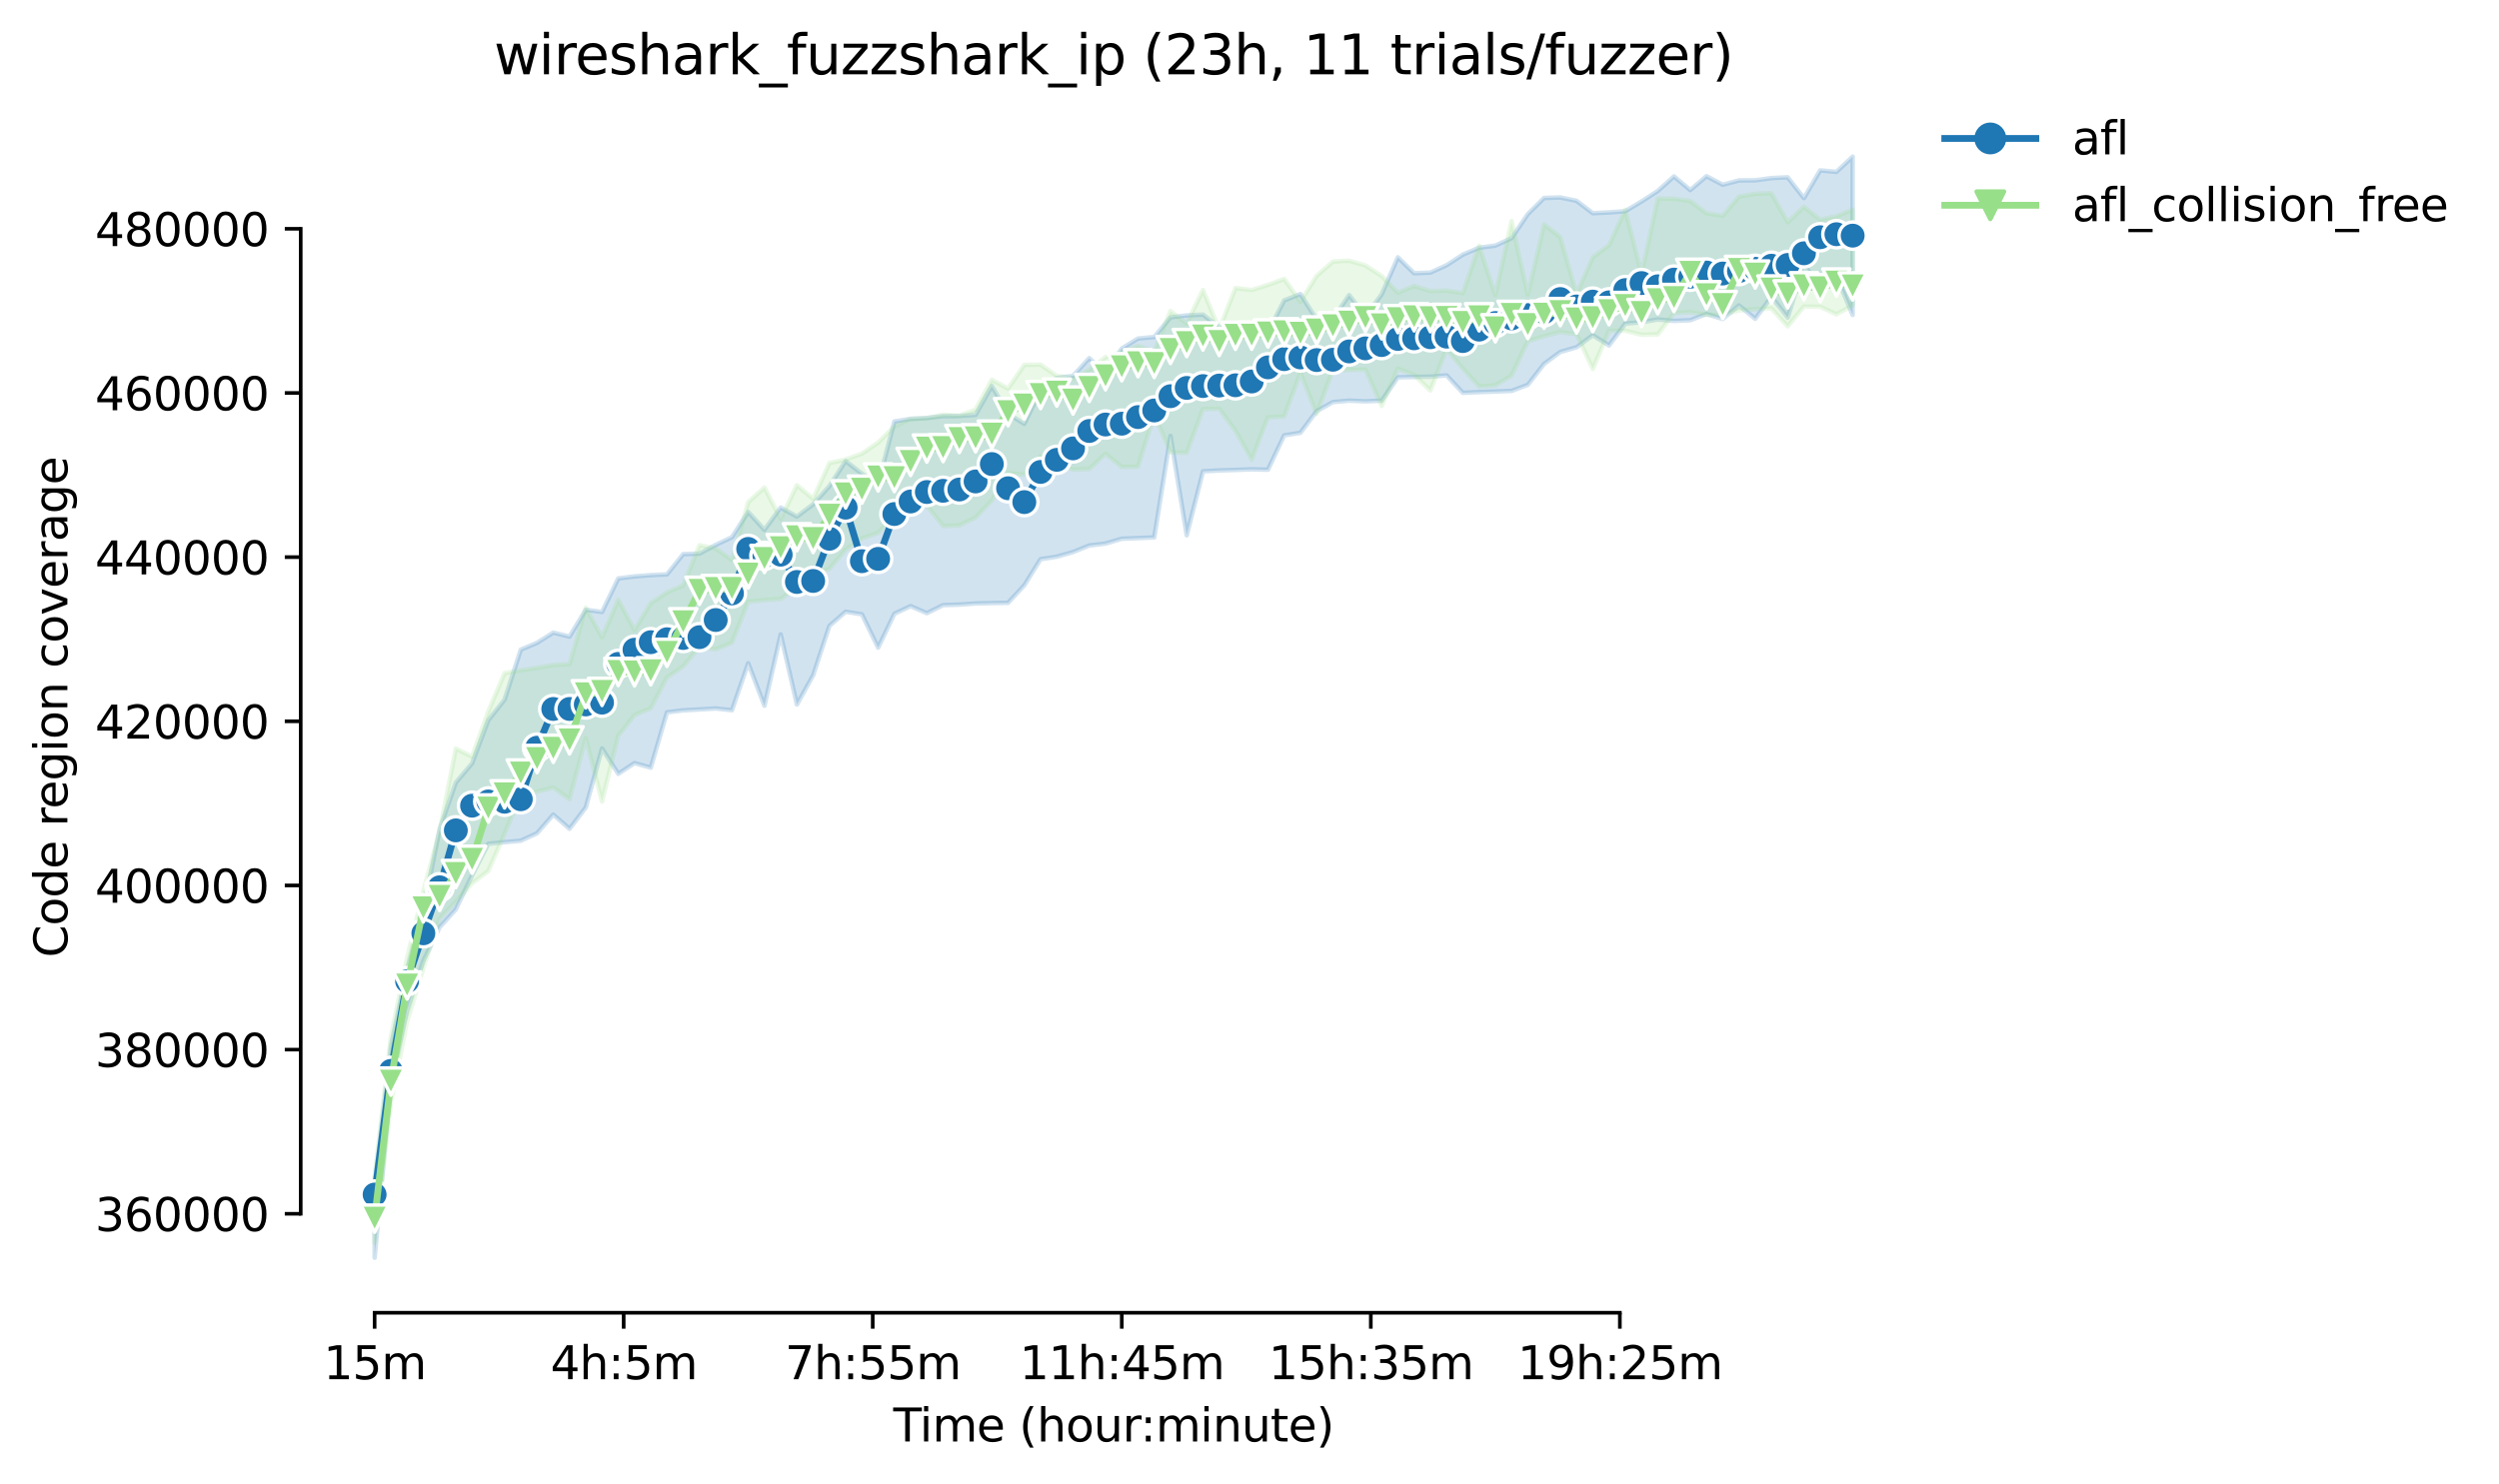<?xml version="1.0" encoding="utf-8" standalone="no"?>
<!DOCTYPE svg PUBLIC "-//W3C//DTD SVG 1.1//EN"
  "http://www.w3.org/Graphics/SVG/1.1/DTD/svg11.dtd">
<svg height="325.986pt" version="1.1" viewBox="0 0 548.908 325.986" width="548.908pt" xmlns="http://www.w3.org/2000/svg" xmlns:xlink="http://www.w3.org/1999/xlink">
 <defs>
  <style type="text/css">*{stroke-linecap:butt;stroke-linejoin:round;}</style>
 </defs>
 <g id="figure_1">
  <g id="patch_1">
   <path d="M 0 325.986 
L 548.908 325.986 
L 548.908 0 
L 0 0 
z
" style="fill:#ffffff;"/>
  </g>
  <g id="axes_1">
   <g id="patch_2">
    <path d="M 66.053 288.43 
L 423.173 288.43 
L 423.173 22.318 
L 66.053 22.318 
z
" style="fill:#ffffff;"/>
   </g>
   <g id="PolyCollection_1">
    <defs>
     <path d="M 82.286 -65.575 
L 82.286 -49.652 
L 85.853 -87.914 
L 89.421 -104.077 
L 92.989 -114.88 
L 96.556 -122.251 
L 100.124 -126.182 
L 103.692 -133.651 
L 107.259 -140.594 
L 110.827 -140.957 
L 114.395 -141.274 
L 117.962 -142.914 
L 121.53 -147.009 
L 125.097 -143.889 
L 128.665 -148.581 
L 132.233 -161.522 
L 135.8 -155.968 
L 139.368 -158.332 
L 142.936 -157.325 
L 146.503 -169.483 
L 150.071 -169.92 
L 153.638 -170.121 
L 157.206 -170.329 
L 160.774 -169.945 
L 164.341 -180.259 
L 167.909 -170.921 
L 171.477 -186.591 
L 175.044 -171.195 
L 178.612 -177.622 
L 182.18 -188.481 
L 185.747 -191.584 
L 189.315 -191.017 
L 192.882 -183.684 
L 196.45 -191.139 
L 200.018 -192.815 
L 203.585 -191.267 
L 207.153 -193.038 
L 210.721 -193.145 
L 214.288 -193.401 
L 217.856 -193.482 
L 221.424 -193.541 
L 224.991 -197.392 
L 228.559 -203.134 
L 232.126 -203.675 
L 235.694 -204.694 
L 239.262 -206.137 
L 242.829 -206.559 
L 246.397 -207.625 
L 249.965 -207.767 
L 253.532 -207.913 
L 257.1 -230.213 
L 260.667 -208.375 
L 264.235 -222.431 
L 267.803 -222.63 
L 271.37 -222.738 
L 274.938 -222.869 
L 278.506 -222.786 
L 282.073 -230.336 
L 285.641 -230.898 
L 289.209 -235.667 
L 292.776 -237.643 
L 296.344 -237.961 
L 299.911 -237.806 
L 303.479 -237.963 
L 307.047 -243.079 
L 310.614 -243.164 
L 314.182 -243.218 
L 317.75 -243.51 
L 321.317 -239.676 
L 324.885 -239.844 
L 328.452 -239.963 
L 332.02 -240.098 
L 335.588 -241.441 
L 339.155 -246.033 
L 342.723 -248.666 
L 346.291 -249.687 
L 349.858 -252.324 
L 353.426 -250.093 
L 356.994 -254.886 
L 360.561 -255.191 
L 364.129 -255.797 
L 367.696 -255.474 
L 371.264 -255.627 
L 374.832 -257.007 
L 378.399 -255.902 
L 381.967 -258.888 
L 385.535 -255.945 
L 389.102 -260.779 
L 392.67 -256.221 
L 396.238 -267.625 
L 399.805 -263.556 
L 403.373 -265.311 
L 406.94 -256.787 
L 406.94 -291.572 
L 406.94 -291.572 
L 403.373 -288.218 
L 399.805 -288.551 
L 396.238 -282.459 
L 392.67 -287.028 
L 389.102 -286.857 
L 385.535 -286.367 
L 381.967 -286.347 
L 378.399 -285.397 
L 374.832 -287.273 
L 371.264 -284.225 
L 367.696 -287.222 
L 364.129 -284.025 
L 360.561 -281.718 
L 356.994 -279.577 
L 353.426 -279.316 
L 349.858 -279.146 
L 346.291 -281.864 
L 342.723 -282.6 
L 339.155 -282.494 
L 335.588 -278.944 
L 332.02 -273.649 
L 328.452 -272.034 
L 324.885 -271.557 
L 321.317 -270.047 
L 317.75 -267.718 
L 314.182 -266.095 
L 310.614 -265.952 
L 307.047 -269.449 
L 303.479 -261.297 
L 299.911 -256.504 
L 296.344 -261.148 
L 292.776 -255.914 
L 289.209 -255.774 
L 285.641 -261.384 
L 282.073 -259.988 
L 278.506 -252.978 
L 274.938 -254.735 
L 271.37 -251.373 
L 267.803 -254.093 
L 264.235 -256.866 
L 260.667 -256.691 
L 257.1 -256.264 
L 253.532 -251.941 
L 249.965 -251.608 
L 246.397 -249.411 
L 242.829 -243.781 
L 239.262 -247.299 
L 235.694 -243.386 
L 232.126 -242.947 
L 228.559 -240.246 
L 224.991 -232.864 
L 221.424 -235.109 
L 217.856 -241.175 
L 214.288 -234.832 
L 210.721 -234.59 
L 207.153 -234.554 
L 203.585 -234.145 
L 200.018 -233.95 
L 196.45 -233.385 
L 192.882 -219.665 
L 189.315 -221.923 
L 185.747 -224.694 
L 182.18 -219.185 
L 178.612 -215.196 
L 175.044 -212.498 
L 171.477 -214.46 
L 167.909 -209.582 
L 164.341 -213.504 
L 160.774 -207.956 
L 157.206 -206.266 
L 153.638 -204.348 
L 150.071 -204.243 
L 146.503 -199.79 
L 142.936 -199.621 
L 139.368 -199.34 
L 135.8 -198.896 
L 132.233 -191.527 
L 128.665 -192.018 
L 125.097 -186.115 
L 121.53 -186.993 
L 117.962 -184.746 
L 114.395 -183.251 
L 110.827 -172.259 
L 107.259 -167.754 
L 103.692 -158.268 
L 100.124 -154.053 
L 96.556 -143.786 
L 92.989 -125.944 
L 89.421 -112.929 
L 85.853 -96.09 
L 82.286 -65.575 
z
" id="m7c507cfcee" style="stroke:#1f77b4;stroke-opacity:0.2;"/>
    </defs>
    <g clip-path="url(#p7f67196c49)">
     <use style="fill:#1f77b4;fill-opacity:0.2;stroke:#1f77b4;stroke-opacity:0.2;" x="0" xlink:href="#m7c507cfcee" y="325.986"/>
    </g>
   </g>
   <g id="PolyCollection_2">
    <defs>
     <path d="M 82.286 -67.492 
L 82.286 -52.944 
L 85.853 -83.64 
L 89.421 -101.526 
L 92.989 -113.269 
L 96.556 -124.146 
L 100.124 -127.899 
L 103.692 -131.923 
L 107.259 -134.621 
L 110.827 -142.767 
L 114.395 -151.243 
L 117.962 -152.031 
L 121.53 -152.933 
L 125.097 -150.359 
L 128.665 -163.753 
L 132.233 -149.874 
L 135.8 -164.302 
L 139.368 -168.876 
L 142.936 -170.343 
L 146.503 -177.139 
L 150.071 -179.572 
L 153.638 -183.806 
L 157.206 -183.296 
L 160.774 -184.751 
L 164.341 -193.763 
L 167.909 -194.131 
L 171.477 -194.367 
L 175.044 -196.954 
L 178.612 -199.753 
L 182.18 -200.993 
L 185.747 -205.232 
L 189.315 -207.672 
L 192.882 -208.885 
L 196.45 -212.688 
L 200.018 -216.427 
L 203.585 -214.857 
L 207.153 -210.393 
L 210.721 -210.526 
L 214.288 -212.254 
L 217.856 -216.026 
L 221.424 -222.009 
L 224.991 -221.684 
L 228.559 -225.694 
L 232.126 -224.272 
L 235.694 -222.799 
L 239.262 -222.914 
L 242.829 -226.272 
L 246.397 -223.358 
L 249.965 -223.448 
L 253.532 -234.85 
L 257.1 -226.601 
L 260.667 -226.488 
L 264.235 -236.1 
L 267.803 -236.161 
L 271.37 -231.288 
L 274.938 -225.003 
L 278.506 -234.284 
L 282.073 -234.452 
L 285.641 -244.028 
L 289.209 -235.031 
L 292.776 -244.621 
L 296.344 -244.698 
L 299.911 -244.756 
L 303.479 -236.801 
L 307.047 -244.971 
L 310.614 -243.601 
L 314.182 -240.19 
L 317.75 -249.24 
L 321.317 -245 
L 324.885 -241.057 
L 328.452 -241.322 
L 332.02 -243.455 
L 335.588 -250.998 
L 339.155 -252.099 
L 342.723 -253.011 
L 346.291 -252.535 
L 349.858 -244.921 
L 353.426 -253.326 
L 356.994 -253.326 
L 360.561 -252.432 
L 364.129 -252.513 
L 367.696 -257.195 
L 371.264 -257.388 
L 374.832 -256.792 
L 378.399 -256.832 
L 381.967 -257.768 
L 385.535 -258.065 
L 389.102 -258.205 
L 392.67 -254.296 
L 396.238 -258.634 
L 399.805 -258.589 
L 403.373 -256.925 
L 406.94 -258.894 
L 406.94 -279.947 
L 406.94 -279.947 
L 403.373 -278.474 
L 399.805 -277.731 
L 396.238 -280.577 
L 392.67 -277.184 
L 389.102 -283.545 
L 385.535 -283.409 
L 381.967 -282.806 
L 378.399 -278.577 
L 374.832 -279.152 
L 371.264 -281.846 
L 367.696 -282.344 
L 364.129 -282.344 
L 360.561 -265.9 
L 356.994 -279.924 
L 353.426 -272.129 
L 349.858 -269.474 
L 346.291 -261.425 
L 342.723 -273.915 
L 339.155 -276.699 
L 335.588 -261.321 
L 332.02 -277.42 
L 328.452 -261.182 
L 324.885 -271.999 
L 321.317 -261.603 
L 317.75 -262.163 
L 314.182 -262.041 
L 310.614 -263.172 
L 307.047 -261.705 
L 303.479 -265.354 
L 299.911 -267.664 
L 296.344 -268.708 
L 292.776 -268.517 
L 289.209 -265.383 
L 285.641 -259.691 
L 282.073 -264.709 
L 278.506 -263.389 
L 274.938 -262.268 
L 271.37 -262.698 
L 267.803 -253.611 
L 264.235 -262.266 
L 260.667 -254.897 
L 257.1 -257.647 
L 253.532 -248.818 
L 249.965 -249.961 
L 246.397 -248.683 
L 242.829 -247.528 
L 239.262 -244.744 
L 235.694 -242.917 
L 232.126 -243.414 
L 228.559 -245.877 
L 224.991 -245.822 
L 221.424 -240.608 
L 217.856 -242.56 
L 214.288 -236.008 
L 210.721 -234.662 
L 207.153 -234.88 
L 203.585 -234.103 
L 200.018 -233.953 
L 196.45 -232.331 
L 192.882 -228.752 
L 189.315 -226.319 
L 185.747 -225.032 
L 182.18 -224.239 
L 178.612 -216.4 
L 175.044 -219.372 
L 171.477 -211.987 
L 167.909 -218.866 
L 164.341 -215.643 
L 160.774 -202.954 
L 157.206 -205.509 
L 153.638 -206.2 
L 150.071 -197.381 
L 146.503 -195.843 
L 142.936 -193.5 
L 139.368 -187.582 
L 135.8 -194.192 
L 132.233 -185.997 
L 128.665 -192.454 
L 125.097 -180.091 
L 121.53 -179.9 
L 117.962 -179.287 
L 114.395 -178.763 
L 110.827 -178.084 
L 107.259 -169.677 
L 103.692 -159.752 
L 100.124 -161.514 
L 96.556 -143.342 
L 92.989 -130.193 
L 89.421 -115.548 
L 85.853 -98.126 
L 82.286 -67.492 
z
" id="m219683878b" style="stroke:#98df8a;stroke-opacity:0.2;"/>
    </defs>
    <g clip-path="url(#p7f67196c49)">
     <use style="fill:#98df8a;fill-opacity:0.2;stroke:#98df8a;stroke-opacity:0.2;" x="0" xlink:href="#m219683878b" y="325.986"/>
    </g>
   </g>
   <g id="matplotlib.axis_1">
    <g id="xtick_1">
     <g id="line2d_1">
      <defs>
       <path d="M 0 0 
L 0 3.5 
" id="m073444b0e0" style="stroke:#000000;stroke-width:0.8;"/>
      </defs>
      <g>
       <use style="stroke:#000000;stroke-width:0.8;" x="82.286" xlink:href="#m073444b0e0" y="288.43"/>
      </g>
     </g>
     <g id="text_1">
      <!-- 15m -->
      <g transform="translate(71.053 303.029)scale(0.1 -0.1)">
       <defs>
        <path d="M 794 531 
L 1825 531 
L 1825 4091 
L 703 3866 
L 703 4441 
L 1819 4666 
L 2450 4666 
L 2450 531 
L 3481 531 
L 3481 0 
L 794 0 
L 794 531 
z
" id="DejaVuSans-31" transform="scale(0.016)"/>
        <path d="M 691 4666 
L 3169 4666 
L 3169 4134 
L 1269 4134 
L 1269 2991 
Q 1406 3038 1543 3061 
Q 1681 3084 1819 3084 
Q 2600 3084 3056 2656 
Q 3513 2228 3513 1497 
Q 3513 744 3044 326 
Q 2575 -91 1722 -91 
Q 1428 -91 1123 -41 
Q 819 9 494 109 
L 494 744 
Q 775 591 1075 516 
Q 1375 441 1709 441 
Q 2250 441 2565 725 
Q 2881 1009 2881 1497 
Q 2881 1984 2565 2268 
Q 2250 2553 1709 2553 
Q 1456 2553 1204 2497 
Q 953 2441 691 2322 
L 691 4666 
z
" id="DejaVuSans-35" transform="scale(0.016)"/>
        <path d="M 3328 2828 
Q 3544 3216 3844 3400 
Q 4144 3584 4550 3584 
Q 5097 3584 5394 3201 
Q 5691 2819 5691 2113 
L 5691 0 
L 5113 0 
L 5113 2094 
Q 5113 2597 4934 2840 
Q 4756 3084 4391 3084 
Q 3944 3084 3684 2787 
Q 3425 2491 3425 1978 
L 3425 0 
L 2847 0 
L 2847 2094 
Q 2847 2600 2669 2842 
Q 2491 3084 2119 3084 
Q 1678 3084 1418 2786 
Q 1159 2488 1159 1978 
L 1159 0 
L 581 0 
L 581 3500 
L 1159 3500 
L 1159 2956 
Q 1356 3278 1631 3431 
Q 1906 3584 2284 3584 
Q 2666 3584 2933 3390 
Q 3200 3197 3328 2828 
z
" id="DejaVuSans-6d" transform="scale(0.016)"/>
       </defs>
       <use xlink:href="#DejaVuSans-31"/>
       <use x="63.623" xlink:href="#DejaVuSans-35"/>
       <use x="127.246" xlink:href="#DejaVuSans-6d"/>
      </g>
     </g>
    </g>
    <g id="xtick_2">
     <g id="line2d_2">
      <g>
       <use style="stroke:#000000;stroke-width:0.8;" x="136.99" xlink:href="#m073444b0e0" y="288.43"/>
      </g>
     </g>
     <g id="text_2">
      <!-- 4h:5m -->
      <g transform="translate(120.904 303.029)scale(0.1 -0.1)">
       <defs>
        <path d="M 2419 4116 
L 825 1625 
L 2419 1625 
L 2419 4116 
z
M 2253 4666 
L 3047 4666 
L 3047 1625 
L 3713 1625 
L 3713 1100 
L 3047 1100 
L 3047 0 
L 2419 0 
L 2419 1100 
L 313 1100 
L 313 1709 
L 2253 4666 
z
" id="DejaVuSans-34" transform="scale(0.016)"/>
        <path d="M 3513 2113 
L 3513 0 
L 2938 0 
L 2938 2094 
Q 2938 2591 2744 2837 
Q 2550 3084 2163 3084 
Q 1697 3084 1428 2787 
Q 1159 2491 1159 1978 
L 1159 0 
L 581 0 
L 581 4863 
L 1159 4863 
L 1159 2956 
Q 1366 3272 1645 3428 
Q 1925 3584 2291 3584 
Q 2894 3584 3203 3211 
Q 3513 2838 3513 2113 
z
" id="DejaVuSans-68" transform="scale(0.016)"/>
        <path d="M 750 794 
L 1409 794 
L 1409 0 
L 750 0 
L 750 794 
z
M 750 3309 
L 1409 3309 
L 1409 2516 
L 750 2516 
L 750 3309 
z
" id="DejaVuSans-3a" transform="scale(0.016)"/>
       </defs>
       <use xlink:href="#DejaVuSans-34"/>
       <use x="63.623" xlink:href="#DejaVuSans-68"/>
       <use x="127.002" xlink:href="#DejaVuSans-3a"/>
       <use x="160.693" xlink:href="#DejaVuSans-35"/>
       <use x="224.316" xlink:href="#DejaVuSans-6d"/>
      </g>
     </g>
    </g>
    <g id="xtick_3">
     <g id="line2d_3">
      <g>
       <use style="stroke:#000000;stroke-width:0.8;" x="191.693" xlink:href="#m073444b0e0" y="288.43"/>
      </g>
     </g>
     <g id="text_3">
      <!-- 7h:55m -->
      <g transform="translate(172.426 303.029)scale(0.1 -0.1)">
       <defs>
        <path d="M 525 4666 
L 3525 4666 
L 3525 4397 
L 1831 0 
L 1172 0 
L 2766 4134 
L 525 4134 
L 525 4666 
z
" id="DejaVuSans-37" transform="scale(0.016)"/>
       </defs>
       <use xlink:href="#DejaVuSans-37"/>
       <use x="63.623" xlink:href="#DejaVuSans-68"/>
       <use x="127.002" xlink:href="#DejaVuSans-3a"/>
       <use x="160.693" xlink:href="#DejaVuSans-35"/>
       <use x="224.316" xlink:href="#DejaVuSans-35"/>
       <use x="287.939" xlink:href="#DejaVuSans-6d"/>
      </g>
     </g>
    </g>
    <g id="xtick_4">
     <g id="line2d_4">
      <g>
       <use style="stroke:#000000;stroke-width:0.8;" x="246.397" xlink:href="#m073444b0e0" y="288.43"/>
      </g>
     </g>
     <g id="text_4">
      <!-- 11h:45m -->
      <g transform="translate(223.949 303.029)scale(0.1 -0.1)">
       <use xlink:href="#DejaVuSans-31"/>
       <use x="63.623" xlink:href="#DejaVuSans-31"/>
       <use x="127.246" xlink:href="#DejaVuSans-68"/>
       <use x="190.625" xlink:href="#DejaVuSans-3a"/>
       <use x="224.316" xlink:href="#DejaVuSans-34"/>
       <use x="287.939" xlink:href="#DejaVuSans-35"/>
       <use x="351.562" xlink:href="#DejaVuSans-6d"/>
      </g>
     </g>
    </g>
    <g id="xtick_5">
     <g id="line2d_5">
      <g>
       <use style="stroke:#000000;stroke-width:0.8;" x="301.101" xlink:href="#m073444b0e0" y="288.43"/>
      </g>
     </g>
     <g id="text_5">
      <!-- 15h:35m -->
      <g transform="translate(278.652 303.029)scale(0.1 -0.1)">
       <defs>
        <path d="M 2597 2516 
Q 3050 2419 3304 2112 
Q 3559 1806 3559 1356 
Q 3559 666 3084 287 
Q 2609 -91 1734 -91 
Q 1441 -91 1130 -33 
Q 819 25 488 141 
L 488 750 
Q 750 597 1062 519 
Q 1375 441 1716 441 
Q 2309 441 2620 675 
Q 2931 909 2931 1356 
Q 2931 1769 2642 2001 
Q 2353 2234 1838 2234 
L 1294 2234 
L 1294 2753 
L 1863 2753 
Q 2328 2753 2575 2939 
Q 2822 3125 2822 3475 
Q 2822 3834 2567 4026 
Q 2313 4219 1838 4219 
Q 1578 4219 1281 4162 
Q 984 4106 628 3988 
L 628 4550 
Q 988 4650 1302 4700 
Q 1616 4750 1894 4750 
Q 2613 4750 3031 4423 
Q 3450 4097 3450 3541 
Q 3450 3153 3228 2886 
Q 3006 2619 2597 2516 
z
" id="DejaVuSans-33" transform="scale(0.016)"/>
       </defs>
       <use xlink:href="#DejaVuSans-31"/>
       <use x="63.623" xlink:href="#DejaVuSans-35"/>
       <use x="127.246" xlink:href="#DejaVuSans-68"/>
       <use x="190.625" xlink:href="#DejaVuSans-3a"/>
       <use x="224.316" xlink:href="#DejaVuSans-33"/>
       <use x="287.939" xlink:href="#DejaVuSans-35"/>
       <use x="351.562" xlink:href="#DejaVuSans-6d"/>
      </g>
     </g>
    </g>
    <g id="xtick_6">
     <g id="line2d_6">
      <g>
       <use style="stroke:#000000;stroke-width:0.8;" x="355.804" xlink:href="#m073444b0e0" y="288.43"/>
      </g>
     </g>
     <g id="text_6">
      <!-- 19h:25m -->
      <g transform="translate(333.356 303.029)scale(0.1 -0.1)">
       <defs>
        <path d="M 703 97 
L 703 672 
Q 941 559 1184 500 
Q 1428 441 1663 441 
Q 2288 441 2617 861 
Q 2947 1281 2994 2138 
Q 2813 1869 2534 1725 
Q 2256 1581 1919 1581 
Q 1219 1581 811 2004 
Q 403 2428 403 3163 
Q 403 3881 828 4315 
Q 1253 4750 1959 4750 
Q 2769 4750 3195 4129 
Q 3622 3509 3622 2328 
Q 3622 1225 3098 567 
Q 2575 -91 1691 -91 
Q 1453 -91 1209 -44 
Q 966 3 703 97 
z
M 1959 2075 
Q 2384 2075 2632 2365 
Q 2881 2656 2881 3163 
Q 2881 3666 2632 3958 
Q 2384 4250 1959 4250 
Q 1534 4250 1286 3958 
Q 1038 3666 1038 3163 
Q 1038 2656 1286 2365 
Q 1534 2075 1959 2075 
z
" id="DejaVuSans-39" transform="scale(0.016)"/>
        <path d="M 1228 531 
L 3431 531 
L 3431 0 
L 469 0 
L 469 531 
Q 828 903 1448 1529 
Q 2069 2156 2228 2338 
Q 2531 2678 2651 2914 
Q 2772 3150 2772 3378 
Q 2772 3750 2511 3984 
Q 2250 4219 1831 4219 
Q 1534 4219 1204 4116 
Q 875 4013 500 3803 
L 500 4441 
Q 881 4594 1212 4672 
Q 1544 4750 1819 4750 
Q 2544 4750 2975 4387 
Q 3406 4025 3406 3419 
Q 3406 3131 3298 2873 
Q 3191 2616 2906 2266 
Q 2828 2175 2409 1742 
Q 1991 1309 1228 531 
z
" id="DejaVuSans-32" transform="scale(0.016)"/>
       </defs>
       <use xlink:href="#DejaVuSans-31"/>
       <use x="63.623" xlink:href="#DejaVuSans-39"/>
       <use x="127.246" xlink:href="#DejaVuSans-68"/>
       <use x="190.625" xlink:href="#DejaVuSans-3a"/>
       <use x="224.316" xlink:href="#DejaVuSans-32"/>
       <use x="287.939" xlink:href="#DejaVuSans-35"/>
       <use x="351.562" xlink:href="#DejaVuSans-6d"/>
      </g>
     </g>
    </g>
    <g id="text_7">
     <!-- Time (hour:minute) -->
     <g transform="translate(196.206 316.707)scale(0.1 -0.1)">
      <defs>
       <path d="M -19 4666 
L 3928 4666 
L 3928 4134 
L 2272 4134 
L 2272 0 
L 1638 0 
L 1638 4134 
L -19 4134 
L -19 4666 
z
" id="DejaVuSans-54" transform="scale(0.016)"/>
       <path d="M 603 3500 
L 1178 3500 
L 1178 0 
L 603 0 
L 603 3500 
z
M 603 4863 
L 1178 4863 
L 1178 4134 
L 603 4134 
L 603 4863 
z
" id="DejaVuSans-69" transform="scale(0.016)"/>
       <path d="M 3597 1894 
L 3597 1613 
L 953 1613 
Q 991 1019 1311 708 
Q 1631 397 2203 397 
Q 2534 397 2845 478 
Q 3156 559 3463 722 
L 3463 178 
Q 3153 47 2828 -22 
Q 2503 -91 2169 -91 
Q 1331 -91 842 396 
Q 353 884 353 1716 
Q 353 2575 817 3079 
Q 1281 3584 2069 3584 
Q 2775 3584 3186 3129 
Q 3597 2675 3597 1894 
z
M 3022 2063 
Q 3016 2534 2758 2815 
Q 2500 3097 2075 3097 
Q 1594 3097 1305 2825 
Q 1016 2553 972 2059 
L 3022 2063 
z
" id="DejaVuSans-65" transform="scale(0.016)"/>
       <path id="DejaVuSans-20" transform="scale(0.016)"/>
       <path d="M 1984 4856 
Q 1566 4138 1362 3434 
Q 1159 2731 1159 2009 
Q 1159 1288 1364 580 
Q 1569 -128 1984 -844 
L 1484 -844 
Q 1016 -109 783 600 
Q 550 1309 550 2009 
Q 550 2706 781 3412 
Q 1013 4119 1484 4856 
L 1984 4856 
z
" id="DejaVuSans-28" transform="scale(0.016)"/>
       <path d="M 1959 3097 
Q 1497 3097 1228 2736 
Q 959 2375 959 1747 
Q 959 1119 1226 758 
Q 1494 397 1959 397 
Q 2419 397 2687 759 
Q 2956 1122 2956 1747 
Q 2956 2369 2687 2733 
Q 2419 3097 1959 3097 
z
M 1959 3584 
Q 2709 3584 3137 3096 
Q 3566 2609 3566 1747 
Q 3566 888 3137 398 
Q 2709 -91 1959 -91 
Q 1206 -91 779 398 
Q 353 888 353 1747 
Q 353 2609 779 3096 
Q 1206 3584 1959 3584 
z
" id="DejaVuSans-6f" transform="scale(0.016)"/>
       <path d="M 544 1381 
L 544 3500 
L 1119 3500 
L 1119 1403 
Q 1119 906 1312 657 
Q 1506 409 1894 409 
Q 2359 409 2629 706 
Q 2900 1003 2900 1516 
L 2900 3500 
L 3475 3500 
L 3475 0 
L 2900 0 
L 2900 538 
Q 2691 219 2414 64 
Q 2138 -91 1772 -91 
Q 1169 -91 856 284 
Q 544 659 544 1381 
z
M 1991 3584 
L 1991 3584 
z
" id="DejaVuSans-75" transform="scale(0.016)"/>
       <path d="M 2631 2963 
Q 2534 3019 2420 3045 
Q 2306 3072 2169 3072 
Q 1681 3072 1420 2755 
Q 1159 2438 1159 1844 
L 1159 0 
L 581 0 
L 581 3500 
L 1159 3500 
L 1159 2956 
Q 1341 3275 1631 3429 
Q 1922 3584 2338 3584 
Q 2397 3584 2469 3576 
Q 2541 3569 2628 3553 
L 2631 2963 
z
" id="DejaVuSans-72" transform="scale(0.016)"/>
       <path d="M 3513 2113 
L 3513 0 
L 2938 0 
L 2938 2094 
Q 2938 2591 2744 2837 
Q 2550 3084 2163 3084 
Q 1697 3084 1428 2787 
Q 1159 2491 1159 1978 
L 1159 0 
L 581 0 
L 581 3500 
L 1159 3500 
L 1159 2956 
Q 1366 3272 1645 3428 
Q 1925 3584 2291 3584 
Q 2894 3584 3203 3211 
Q 3513 2838 3513 2113 
z
" id="DejaVuSans-6e" transform="scale(0.016)"/>
       <path d="M 1172 4494 
L 1172 3500 
L 2356 3500 
L 2356 3053 
L 1172 3053 
L 1172 1153 
Q 1172 725 1289 603 
Q 1406 481 1766 481 
L 2356 481 
L 2356 0 
L 1766 0 
Q 1100 0 847 248 
Q 594 497 594 1153 
L 594 3053 
L 172 3053 
L 172 3500 
L 594 3500 
L 594 4494 
L 1172 4494 
z
" id="DejaVuSans-74" transform="scale(0.016)"/>
       <path d="M 513 4856 
L 1013 4856 
Q 1481 4119 1714 3412 
Q 1947 2706 1947 2009 
Q 1947 1309 1714 600 
Q 1481 -109 1013 -844 
L 513 -844 
Q 928 -128 1133 580 
Q 1338 1288 1338 2009 
Q 1338 2731 1133 3434 
Q 928 4138 513 4856 
z
" id="DejaVuSans-29" transform="scale(0.016)"/>
      </defs>
      <use xlink:href="#DejaVuSans-54"/>
      <use x="57.959" xlink:href="#DejaVuSans-69"/>
      <use x="85.742" xlink:href="#DejaVuSans-6d"/>
      <use x="183.154" xlink:href="#DejaVuSans-65"/>
      <use x="244.678" xlink:href="#DejaVuSans-20"/>
      <use x="276.465" xlink:href="#DejaVuSans-28"/>
      <use x="315.479" xlink:href="#DejaVuSans-68"/>
      <use x="378.857" xlink:href="#DejaVuSans-6f"/>
      <use x="440.039" xlink:href="#DejaVuSans-75"/>
      <use x="503.418" xlink:href="#DejaVuSans-72"/>
      <use x="542.781" xlink:href="#DejaVuSans-3a"/>
      <use x="576.473" xlink:href="#DejaVuSans-6d"/>
      <use x="673.885" xlink:href="#DejaVuSans-69"/>
      <use x="701.668" xlink:href="#DejaVuSans-6e"/>
      <use x="765.047" xlink:href="#DejaVuSans-75"/>
      <use x="828.426" xlink:href="#DejaVuSans-74"/>
      <use x="867.635" xlink:href="#DejaVuSans-65"/>
      <use x="929.158" xlink:href="#DejaVuSans-29"/>
     </g>
    </g>
   </g>
   <g id="matplotlib.axis_2">
    <g id="ytick_1">
     <g id="line2d_7">
      <defs>
       <path d="M 0 0 
L -3.5 0 
" id="m0be3ad1446" style="stroke:#000000;stroke-width:0.8;"/>
      </defs>
      <g>
       <use style="stroke:#000000;stroke-width:0.8;" x="66.053" xlink:href="#m0be3ad1446" y="266.682"/>
      </g>
     </g>
     <g id="text_8">
      <!-- 360000 -->
      <g transform="translate(20.878 270.481)scale(0.1 -0.1)">
       <defs>
        <path d="M 2113 2584 
Q 1688 2584 1439 2293 
Q 1191 2003 1191 1497 
Q 1191 994 1439 701 
Q 1688 409 2113 409 
Q 2538 409 2786 701 
Q 3034 994 3034 1497 
Q 3034 2003 2786 2293 
Q 2538 2584 2113 2584 
z
M 3366 4563 
L 3366 3988 
Q 3128 4100 2886 4159 
Q 2644 4219 2406 4219 
Q 1781 4219 1451 3797 
Q 1122 3375 1075 2522 
Q 1259 2794 1537 2939 
Q 1816 3084 2150 3084 
Q 2853 3084 3261 2657 
Q 3669 2231 3669 1497 
Q 3669 778 3244 343 
Q 2819 -91 2113 -91 
Q 1303 -91 875 529 
Q 447 1150 447 2328 
Q 447 3434 972 4092 
Q 1497 4750 2381 4750 
Q 2619 4750 2861 4703 
Q 3103 4656 3366 4563 
z
" id="DejaVuSans-36" transform="scale(0.016)"/>
        <path d="M 2034 4250 
Q 1547 4250 1301 3770 
Q 1056 3291 1056 2328 
Q 1056 1369 1301 889 
Q 1547 409 2034 409 
Q 2525 409 2770 889 
Q 3016 1369 3016 2328 
Q 3016 3291 2770 3770 
Q 2525 4250 2034 4250 
z
M 2034 4750 
Q 2819 4750 3233 4129 
Q 3647 3509 3647 2328 
Q 3647 1150 3233 529 
Q 2819 -91 2034 -91 
Q 1250 -91 836 529 
Q 422 1150 422 2328 
Q 422 3509 836 4129 
Q 1250 4750 2034 4750 
z
" id="DejaVuSans-30" transform="scale(0.016)"/>
       </defs>
       <use xlink:href="#DejaVuSans-33"/>
       <use x="63.623" xlink:href="#DejaVuSans-36"/>
       <use x="127.246" xlink:href="#DejaVuSans-30"/>
       <use x="190.869" xlink:href="#DejaVuSans-30"/>
       <use x="254.492" xlink:href="#DejaVuSans-30"/>
       <use x="318.115" xlink:href="#DejaVuSans-30"/>
      </g>
     </g>
    </g>
    <g id="ytick_2">
     <g id="line2d_8">
      <g>
       <use style="stroke:#000000;stroke-width:0.8;" x="66.053" xlink:href="#m0be3ad1446" y="230.613"/>
      </g>
     </g>
     <g id="text_9">
      <!-- 380000 -->
      <g transform="translate(20.878 234.412)scale(0.1 -0.1)">
       <defs>
        <path d="M 2034 2216 
Q 1584 2216 1326 1975 
Q 1069 1734 1069 1313 
Q 1069 891 1326 650 
Q 1584 409 2034 409 
Q 2484 409 2743 651 
Q 3003 894 3003 1313 
Q 3003 1734 2745 1975 
Q 2488 2216 2034 2216 
z
M 1403 2484 
Q 997 2584 770 2862 
Q 544 3141 544 3541 
Q 544 4100 942 4425 
Q 1341 4750 2034 4750 
Q 2731 4750 3128 4425 
Q 3525 4100 3525 3541 
Q 3525 3141 3298 2862 
Q 3072 2584 2669 2484 
Q 3125 2378 3379 2068 
Q 3634 1759 3634 1313 
Q 3634 634 3220 271 
Q 2806 -91 2034 -91 
Q 1263 -91 848 271 
Q 434 634 434 1313 
Q 434 1759 690 2068 
Q 947 2378 1403 2484 
z
M 1172 3481 
Q 1172 3119 1398 2916 
Q 1625 2713 2034 2713 
Q 2441 2713 2670 2916 
Q 2900 3119 2900 3481 
Q 2900 3844 2670 4047 
Q 2441 4250 2034 4250 
Q 1625 4250 1398 4047 
Q 1172 3844 1172 3481 
z
" id="DejaVuSans-38" transform="scale(0.016)"/>
       </defs>
       <use xlink:href="#DejaVuSans-33"/>
       <use x="63.623" xlink:href="#DejaVuSans-38"/>
       <use x="127.246" xlink:href="#DejaVuSans-30"/>
       <use x="190.869" xlink:href="#DejaVuSans-30"/>
       <use x="254.492" xlink:href="#DejaVuSans-30"/>
       <use x="318.115" xlink:href="#DejaVuSans-30"/>
      </g>
     </g>
    </g>
    <g id="ytick_3">
     <g id="line2d_9">
      <g>
       <use style="stroke:#000000;stroke-width:0.8;" x="66.053" xlink:href="#m0be3ad1446" y="194.544"/>
      </g>
     </g>
     <g id="text_10">
      <!-- 400000 -->
      <g transform="translate(20.878 198.343)scale(0.1 -0.1)">
       <use xlink:href="#DejaVuSans-34"/>
       <use x="63.623" xlink:href="#DejaVuSans-30"/>
       <use x="127.246" xlink:href="#DejaVuSans-30"/>
       <use x="190.869" xlink:href="#DejaVuSans-30"/>
       <use x="254.492" xlink:href="#DejaVuSans-30"/>
       <use x="318.115" xlink:href="#DejaVuSans-30"/>
      </g>
     </g>
    </g>
    <g id="ytick_4">
     <g id="line2d_10">
      <g>
       <use style="stroke:#000000;stroke-width:0.8;" x="66.053" xlink:href="#m0be3ad1446" y="158.474"/>
      </g>
     </g>
     <g id="text_11">
      <!-- 420000 -->
      <g transform="translate(20.878 162.273)scale(0.1 -0.1)">
       <use xlink:href="#DejaVuSans-34"/>
       <use x="63.623" xlink:href="#DejaVuSans-32"/>
       <use x="127.246" xlink:href="#DejaVuSans-30"/>
       <use x="190.869" xlink:href="#DejaVuSans-30"/>
       <use x="254.492" xlink:href="#DejaVuSans-30"/>
       <use x="318.115" xlink:href="#DejaVuSans-30"/>
      </g>
     </g>
    </g>
    <g id="ytick_5">
     <g id="line2d_11">
      <g>
       <use style="stroke:#000000;stroke-width:0.8;" x="66.053" xlink:href="#m0be3ad1446" y="122.405"/>
      </g>
     </g>
     <g id="text_12">
      <!-- 440000 -->
      <g transform="translate(20.878 126.204)scale(0.1 -0.1)">
       <use xlink:href="#DejaVuSans-34"/>
       <use x="63.623" xlink:href="#DejaVuSans-34"/>
       <use x="127.246" xlink:href="#DejaVuSans-30"/>
       <use x="190.869" xlink:href="#DejaVuSans-30"/>
       <use x="254.492" xlink:href="#DejaVuSans-30"/>
       <use x="318.115" xlink:href="#DejaVuSans-30"/>
      </g>
     </g>
    </g>
    <g id="ytick_6">
     <g id="line2d_12">
      <g>
       <use style="stroke:#000000;stroke-width:0.8;" x="66.053" xlink:href="#m0be3ad1446" y="86.336"/>
      </g>
     </g>
     <g id="text_13">
      <!-- 460000 -->
      <g transform="translate(20.878 90.135)scale(0.1 -0.1)">
       <use xlink:href="#DejaVuSans-34"/>
       <use x="63.623" xlink:href="#DejaVuSans-36"/>
       <use x="127.246" xlink:href="#DejaVuSans-30"/>
       <use x="190.869" xlink:href="#DejaVuSans-30"/>
       <use x="254.492" xlink:href="#DejaVuSans-30"/>
       <use x="318.115" xlink:href="#DejaVuSans-30"/>
      </g>
     </g>
    </g>
    <g id="ytick_7">
     <g id="line2d_13">
      <g>
       <use style="stroke:#000000;stroke-width:0.8;" x="66.053" xlink:href="#m0be3ad1446" y="50.267"/>
      </g>
     </g>
     <g id="text_14">
      <!-- 480000 -->
      <g transform="translate(20.878 54.066)scale(0.1 -0.1)">
       <use xlink:href="#DejaVuSans-34"/>
       <use x="63.623" xlink:href="#DejaVuSans-38"/>
       <use x="127.246" xlink:href="#DejaVuSans-30"/>
       <use x="190.869" xlink:href="#DejaVuSans-30"/>
       <use x="254.492" xlink:href="#DejaVuSans-30"/>
       <use x="318.115" xlink:href="#DejaVuSans-30"/>
      </g>
     </g>
    </g>
    <g id="text_15">
     <!-- Code region coverage -->
     <g transform="translate(14.798 210.38)rotate(-90)scale(0.1 -0.1)">
      <defs>
       <path d="M 4122 4306 
L 4122 3641 
Q 3803 3938 3442 4084 
Q 3081 4231 2675 4231 
Q 1875 4231 1450 3742 
Q 1025 3253 1025 2328 
Q 1025 1406 1450 917 
Q 1875 428 2675 428 
Q 3081 428 3442 575 
Q 3803 722 4122 1019 
L 4122 359 
Q 3791 134 3420 21 
Q 3050 -91 2638 -91 
Q 1578 -91 968 557 
Q 359 1206 359 2328 
Q 359 3453 968 4101 
Q 1578 4750 2638 4750 
Q 3056 4750 3426 4639 
Q 3797 4528 4122 4306 
z
" id="DejaVuSans-43" transform="scale(0.016)"/>
       <path d="M 2906 2969 
L 2906 4863 
L 3481 4863 
L 3481 0 
L 2906 0 
L 2906 525 
Q 2725 213 2448 61 
Q 2172 -91 1784 -91 
Q 1150 -91 751 415 
Q 353 922 353 1747 
Q 353 2572 751 3078 
Q 1150 3584 1784 3584 
Q 2172 3584 2448 3432 
Q 2725 3281 2906 2969 
z
M 947 1747 
Q 947 1113 1208 752 
Q 1469 391 1925 391 
Q 2381 391 2643 752 
Q 2906 1113 2906 1747 
Q 2906 2381 2643 2742 
Q 2381 3103 1925 3103 
Q 1469 3103 1208 2742 
Q 947 2381 947 1747 
z
" id="DejaVuSans-64" transform="scale(0.016)"/>
       <path d="M 2906 1791 
Q 2906 2416 2648 2759 
Q 2391 3103 1925 3103 
Q 1463 3103 1205 2759 
Q 947 2416 947 1791 
Q 947 1169 1205 825 
Q 1463 481 1925 481 
Q 2391 481 2648 825 
Q 2906 1169 2906 1791 
z
M 3481 434 
Q 3481 -459 3084 -895 
Q 2688 -1331 1869 -1331 
Q 1566 -1331 1297 -1286 
Q 1028 -1241 775 -1147 
L 775 -588 
Q 1028 -725 1275 -790 
Q 1522 -856 1778 -856 
Q 2344 -856 2625 -561 
Q 2906 -266 2906 331 
L 2906 616 
Q 2728 306 2450 153 
Q 2172 0 1784 0 
Q 1141 0 747 490 
Q 353 981 353 1791 
Q 353 2603 747 3093 
Q 1141 3584 1784 3584 
Q 2172 3584 2450 3431 
Q 2728 3278 2906 2969 
L 2906 3500 
L 3481 3500 
L 3481 434 
z
" id="DejaVuSans-67" transform="scale(0.016)"/>
       <path d="M 3122 3366 
L 3122 2828 
Q 2878 2963 2633 3030 
Q 2388 3097 2138 3097 
Q 1578 3097 1268 2742 
Q 959 2388 959 1747 
Q 959 1106 1268 751 
Q 1578 397 2138 397 
Q 2388 397 2633 464 
Q 2878 531 3122 666 
L 3122 134 
Q 2881 22 2623 -34 
Q 2366 -91 2075 -91 
Q 1284 -91 818 406 
Q 353 903 353 1747 
Q 353 2603 823 3093 
Q 1294 3584 2113 3584 
Q 2378 3584 2631 3529 
Q 2884 3475 3122 3366 
z
" id="DejaVuSans-63" transform="scale(0.016)"/>
       <path d="M 191 3500 
L 800 3500 
L 1894 563 
L 2988 3500 
L 3597 3500 
L 2284 0 
L 1503 0 
L 191 3500 
z
" id="DejaVuSans-76" transform="scale(0.016)"/>
       <path d="M 2194 1759 
Q 1497 1759 1228 1600 
Q 959 1441 959 1056 
Q 959 750 1161 570 
Q 1363 391 1709 391 
Q 2188 391 2477 730 
Q 2766 1069 2766 1631 
L 2766 1759 
L 2194 1759 
z
M 3341 1997 
L 3341 0 
L 2766 0 
L 2766 531 
Q 2569 213 2275 61 
Q 1981 -91 1556 -91 
Q 1019 -91 701 211 
Q 384 513 384 1019 
Q 384 1609 779 1909 
Q 1175 2209 1959 2209 
L 2766 2209 
L 2766 2266 
Q 2766 2663 2505 2880 
Q 2244 3097 1772 3097 
Q 1472 3097 1187 3025 
Q 903 2953 641 2809 
L 641 3341 
Q 956 3463 1253 3523 
Q 1550 3584 1831 3584 
Q 2591 3584 2966 3190 
Q 3341 2797 3341 1997 
z
" id="DejaVuSans-61" transform="scale(0.016)"/>
      </defs>
      <use xlink:href="#DejaVuSans-43"/>
      <use x="69.824" xlink:href="#DejaVuSans-6f"/>
      <use x="131.006" xlink:href="#DejaVuSans-64"/>
      <use x="194.482" xlink:href="#DejaVuSans-65"/>
      <use x="256.006" xlink:href="#DejaVuSans-20"/>
      <use x="287.793" xlink:href="#DejaVuSans-72"/>
      <use x="326.656" xlink:href="#DejaVuSans-65"/>
      <use x="388.18" xlink:href="#DejaVuSans-67"/>
      <use x="451.656" xlink:href="#DejaVuSans-69"/>
      <use x="479.439" xlink:href="#DejaVuSans-6f"/>
      <use x="540.621" xlink:href="#DejaVuSans-6e"/>
      <use x="604" xlink:href="#DejaVuSans-20"/>
      <use x="635.787" xlink:href="#DejaVuSans-63"/>
      <use x="690.768" xlink:href="#DejaVuSans-6f"/>
      <use x="751.949" xlink:href="#DejaVuSans-76"/>
      <use x="811.129" xlink:href="#DejaVuSans-65"/>
      <use x="872.652" xlink:href="#DejaVuSans-72"/>
      <use x="913.766" xlink:href="#DejaVuSans-61"/>
      <use x="975.045" xlink:href="#DejaVuSans-67"/>
      <use x="1038.521" xlink:href="#DejaVuSans-65"/>
     </g>
    </g>
   </g>
   <g id="line2d_14">
    <path clip-path="url(#p7f67196c49)" d="M 82.286 262.458 
L 85.853 235.287 
L 89.421 215.577 
L 92.989 205.058 
L 96.556 194.953 
L 100.124 182.442 
L 103.692 177.017 
L 107.259 176.085 
L 110.827 176.148 
L 114.395 175.604 
L 117.962 164.278 
L 121.53 155.765 
L 125.097 155.767 
L 128.665 154.771 
L 132.233 154.377 
L 135.8 145.863 
L 139.368 142.752 
L 142.936 141.097 
L 146.503 140.446 
L 150.071 140.171 
L 153.638 139.99 
L 157.206 136.224 
L 160.774 130.38 
L 164.341 120.601 
L 167.909 122.122 
L 171.477 121.866 
L 175.044 127.865 
L 178.612 127.643 
L 182.18 118.367 
L 185.747 111.54 
L 189.315 123.3 
L 192.882 122.786 
L 196.45 112.937 
L 200.018 110.182 
L 203.585 108.102 
L 207.153 107.833 
L 210.721 107.55 
L 214.288 105.779 
L 217.856 101.957 
L 221.424 107.276 
L 224.991 110.318 
L 228.559 103.688 
L 232.126 101.03 
L 235.694 98.515 
L 239.262 94.693 
L 242.829 93.269 
L 246.397 93.09 
L 249.965 91.64 
L 253.532 90.183 
L 257.1 87.048 
L 260.667 85.234 
L 264.235 84.823 
L 267.803 84.708 
L 271.37 84.648 
L 274.938 83.817 
L 278.506 80.709 
L 282.073 78.908 
L 285.641 78.533 
L 289.209 79.111 
L 292.776 79.037 
L 296.344 77.21 
L 299.911 76.538 
L 303.479 75.815 
L 307.047 74.471 
L 310.614 74.326 
L 314.182 74.097 
L 317.75 73.96 
L 321.317 74.934 
L 324.885 72.421 
L 328.452 70.973 
L 332.02 69.955 
L 335.588 69.225 
L 339.155 68.599 
L 342.723 65.701 
L 346.291 67.336 
L 349.858 66.267 
L 353.426 66.424 
L 356.994 63.733 
L 360.561 62.193 
L 364.129 62.902 
L 367.696 61.434 
L 371.264 60.803 
L 374.832 59.878 
L 378.399 60.095 
L 381.967 59.553 
L 385.535 59.055 
L 389.102 58.382 
L 392.67 58.211 
L 396.238 55.65 
L 399.805 52.124 
L 403.373 51.461 
L 406.94 51.774 
" style="fill:none;stroke:#1f77b4;stroke-linecap:square;stroke-width:1.5;"/>
    <defs>
     <path d="M 0 3 
C 0.796 3 1.559 2.684 2.121 2.121 
C 2.684 1.559 3 0.796 3 0 
C 3 -0.796 2.684 -1.559 2.121 -2.121 
C 1.559 -2.684 0.796 -3 0 -3 
C -0.796 -3 -1.559 -2.684 -2.121 -2.121 
C -2.684 -1.559 -3 -0.796 -3 0 
C -3 0.796 -2.684 1.559 -2.121 2.121 
C -1.559 2.684 -0.796 3 0 3 
z
" id="meebaedea95" style="stroke:#ffffff;stroke-width:0.75;"/>
    </defs>
    <g clip-path="url(#p7f67196c49)">
     <use style="fill:#1f77b4;stroke:#ffffff;stroke-width:0.75;" x="82.286" xlink:href="#meebaedea95" y="262.458"/>
     <use style="fill:#1f77b4;stroke:#ffffff;stroke-width:0.75;" x="85.853" xlink:href="#meebaedea95" y="235.287"/>
     <use style="fill:#1f77b4;stroke:#ffffff;stroke-width:0.75;" x="89.421" xlink:href="#meebaedea95" y="215.577"/>
     <use style="fill:#1f77b4;stroke:#ffffff;stroke-width:0.75;" x="92.989" xlink:href="#meebaedea95" y="205.058"/>
     <use style="fill:#1f77b4;stroke:#ffffff;stroke-width:0.75;" x="96.556" xlink:href="#meebaedea95" y="194.953"/>
     <use style="fill:#1f77b4;stroke:#ffffff;stroke-width:0.75;" x="100.124" xlink:href="#meebaedea95" y="182.442"/>
     <use style="fill:#1f77b4;stroke:#ffffff;stroke-width:0.75;" x="103.692" xlink:href="#meebaedea95" y="177.017"/>
     <use style="fill:#1f77b4;stroke:#ffffff;stroke-width:0.75;" x="107.259" xlink:href="#meebaedea95" y="176.085"/>
     <use style="fill:#1f77b4;stroke:#ffffff;stroke-width:0.75;" x="110.827" xlink:href="#meebaedea95" y="176.148"/>
     <use style="fill:#1f77b4;stroke:#ffffff;stroke-width:0.75;" x="114.395" xlink:href="#meebaedea95" y="175.604"/>
     <use style="fill:#1f77b4;stroke:#ffffff;stroke-width:0.75;" x="117.962" xlink:href="#meebaedea95" y="164.278"/>
     <use style="fill:#1f77b4;stroke:#ffffff;stroke-width:0.75;" x="121.53" xlink:href="#meebaedea95" y="155.765"/>
     <use style="fill:#1f77b4;stroke:#ffffff;stroke-width:0.75;" x="125.097" xlink:href="#meebaedea95" y="155.767"/>
     <use style="fill:#1f77b4;stroke:#ffffff;stroke-width:0.75;" x="128.665" xlink:href="#meebaedea95" y="154.771"/>
     <use style="fill:#1f77b4;stroke:#ffffff;stroke-width:0.75;" x="132.233" xlink:href="#meebaedea95" y="154.377"/>
     <use style="fill:#1f77b4;stroke:#ffffff;stroke-width:0.75;" x="135.8" xlink:href="#meebaedea95" y="145.863"/>
     <use style="fill:#1f77b4;stroke:#ffffff;stroke-width:0.75;" x="139.368" xlink:href="#meebaedea95" y="142.752"/>
     <use style="fill:#1f77b4;stroke:#ffffff;stroke-width:0.75;" x="142.936" xlink:href="#meebaedea95" y="141.097"/>
     <use style="fill:#1f77b4;stroke:#ffffff;stroke-width:0.75;" x="146.503" xlink:href="#meebaedea95" y="140.446"/>
     <use style="fill:#1f77b4;stroke:#ffffff;stroke-width:0.75;" x="150.071" xlink:href="#meebaedea95" y="140.171"/>
     <use style="fill:#1f77b4;stroke:#ffffff;stroke-width:0.75;" x="153.638" xlink:href="#meebaedea95" y="139.99"/>
     <use style="fill:#1f77b4;stroke:#ffffff;stroke-width:0.75;" x="157.206" xlink:href="#meebaedea95" y="136.224"/>
     <use style="fill:#1f77b4;stroke:#ffffff;stroke-width:0.75;" x="160.774" xlink:href="#meebaedea95" y="130.38"/>
     <use style="fill:#1f77b4;stroke:#ffffff;stroke-width:0.75;" x="164.341" xlink:href="#meebaedea95" y="120.601"/>
     <use style="fill:#1f77b4;stroke:#ffffff;stroke-width:0.75;" x="167.909" xlink:href="#meebaedea95" y="122.122"/>
     <use style="fill:#1f77b4;stroke:#ffffff;stroke-width:0.75;" x="171.477" xlink:href="#meebaedea95" y="121.866"/>
     <use style="fill:#1f77b4;stroke:#ffffff;stroke-width:0.75;" x="175.044" xlink:href="#meebaedea95" y="127.865"/>
     <use style="fill:#1f77b4;stroke:#ffffff;stroke-width:0.75;" x="178.612" xlink:href="#meebaedea95" y="127.643"/>
     <use style="fill:#1f77b4;stroke:#ffffff;stroke-width:0.75;" x="182.18" xlink:href="#meebaedea95" y="118.367"/>
     <use style="fill:#1f77b4;stroke:#ffffff;stroke-width:0.75;" x="185.747" xlink:href="#meebaedea95" y="111.54"/>
     <use style="fill:#1f77b4;stroke:#ffffff;stroke-width:0.75;" x="189.315" xlink:href="#meebaedea95" y="123.3"/>
     <use style="fill:#1f77b4;stroke:#ffffff;stroke-width:0.75;" x="192.882" xlink:href="#meebaedea95" y="122.786"/>
     <use style="fill:#1f77b4;stroke:#ffffff;stroke-width:0.75;" x="196.45" xlink:href="#meebaedea95" y="112.937"/>
     <use style="fill:#1f77b4;stroke:#ffffff;stroke-width:0.75;" x="200.018" xlink:href="#meebaedea95" y="110.182"/>
     <use style="fill:#1f77b4;stroke:#ffffff;stroke-width:0.75;" x="203.585" xlink:href="#meebaedea95" y="108.102"/>
     <use style="fill:#1f77b4;stroke:#ffffff;stroke-width:0.75;" x="207.153" xlink:href="#meebaedea95" y="107.833"/>
     <use style="fill:#1f77b4;stroke:#ffffff;stroke-width:0.75;" x="210.721" xlink:href="#meebaedea95" y="107.55"/>
     <use style="fill:#1f77b4;stroke:#ffffff;stroke-width:0.75;" x="214.288" xlink:href="#meebaedea95" y="105.779"/>
     <use style="fill:#1f77b4;stroke:#ffffff;stroke-width:0.75;" x="217.856" xlink:href="#meebaedea95" y="101.957"/>
     <use style="fill:#1f77b4;stroke:#ffffff;stroke-width:0.75;" x="221.424" xlink:href="#meebaedea95" y="107.276"/>
     <use style="fill:#1f77b4;stroke:#ffffff;stroke-width:0.75;" x="224.991" xlink:href="#meebaedea95" y="110.318"/>
     <use style="fill:#1f77b4;stroke:#ffffff;stroke-width:0.75;" x="228.559" xlink:href="#meebaedea95" y="103.688"/>
     <use style="fill:#1f77b4;stroke:#ffffff;stroke-width:0.75;" x="232.126" xlink:href="#meebaedea95" y="101.03"/>
     <use style="fill:#1f77b4;stroke:#ffffff;stroke-width:0.75;" x="235.694" xlink:href="#meebaedea95" y="98.515"/>
     <use style="fill:#1f77b4;stroke:#ffffff;stroke-width:0.75;" x="239.262" xlink:href="#meebaedea95" y="94.693"/>
     <use style="fill:#1f77b4;stroke:#ffffff;stroke-width:0.75;" x="242.829" xlink:href="#meebaedea95" y="93.269"/>
     <use style="fill:#1f77b4;stroke:#ffffff;stroke-width:0.75;" x="246.397" xlink:href="#meebaedea95" y="93.09"/>
     <use style="fill:#1f77b4;stroke:#ffffff;stroke-width:0.75;" x="249.965" xlink:href="#meebaedea95" y="91.64"/>
     <use style="fill:#1f77b4;stroke:#ffffff;stroke-width:0.75;" x="253.532" xlink:href="#meebaedea95" y="90.183"/>
     <use style="fill:#1f77b4;stroke:#ffffff;stroke-width:0.75;" x="257.1" xlink:href="#meebaedea95" y="87.048"/>
     <use style="fill:#1f77b4;stroke:#ffffff;stroke-width:0.75;" x="260.667" xlink:href="#meebaedea95" y="85.234"/>
     <use style="fill:#1f77b4;stroke:#ffffff;stroke-width:0.75;" x="264.235" xlink:href="#meebaedea95" y="84.823"/>
     <use style="fill:#1f77b4;stroke:#ffffff;stroke-width:0.75;" x="267.803" xlink:href="#meebaedea95" y="84.708"/>
     <use style="fill:#1f77b4;stroke:#ffffff;stroke-width:0.75;" x="271.37" xlink:href="#meebaedea95" y="84.648"/>
     <use style="fill:#1f77b4;stroke:#ffffff;stroke-width:0.75;" x="274.938" xlink:href="#meebaedea95" y="83.817"/>
     <use style="fill:#1f77b4;stroke:#ffffff;stroke-width:0.75;" x="278.506" xlink:href="#meebaedea95" y="80.709"/>
     <use style="fill:#1f77b4;stroke:#ffffff;stroke-width:0.75;" x="282.073" xlink:href="#meebaedea95" y="78.908"/>
     <use style="fill:#1f77b4;stroke:#ffffff;stroke-width:0.75;" x="285.641" xlink:href="#meebaedea95" y="78.533"/>
     <use style="fill:#1f77b4;stroke:#ffffff;stroke-width:0.75;" x="289.209" xlink:href="#meebaedea95" y="79.111"/>
     <use style="fill:#1f77b4;stroke:#ffffff;stroke-width:0.75;" x="292.776" xlink:href="#meebaedea95" y="79.037"/>
     <use style="fill:#1f77b4;stroke:#ffffff;stroke-width:0.75;" x="296.344" xlink:href="#meebaedea95" y="77.21"/>
     <use style="fill:#1f77b4;stroke:#ffffff;stroke-width:0.75;" x="299.911" xlink:href="#meebaedea95" y="76.538"/>
     <use style="fill:#1f77b4;stroke:#ffffff;stroke-width:0.75;" x="303.479" xlink:href="#meebaedea95" y="75.815"/>
     <use style="fill:#1f77b4;stroke:#ffffff;stroke-width:0.75;" x="307.047" xlink:href="#meebaedea95" y="74.471"/>
     <use style="fill:#1f77b4;stroke:#ffffff;stroke-width:0.75;" x="310.614" xlink:href="#meebaedea95" y="74.326"/>
     <use style="fill:#1f77b4;stroke:#ffffff;stroke-width:0.75;" x="314.182" xlink:href="#meebaedea95" y="74.097"/>
     <use style="fill:#1f77b4;stroke:#ffffff;stroke-width:0.75;" x="317.75" xlink:href="#meebaedea95" y="73.96"/>
     <use style="fill:#1f77b4;stroke:#ffffff;stroke-width:0.75;" x="321.317" xlink:href="#meebaedea95" y="74.934"/>
     <use style="fill:#1f77b4;stroke:#ffffff;stroke-width:0.75;" x="324.885" xlink:href="#meebaedea95" y="72.421"/>
     <use style="fill:#1f77b4;stroke:#ffffff;stroke-width:0.75;" x="328.452" xlink:href="#meebaedea95" y="70.973"/>
     <use style="fill:#1f77b4;stroke:#ffffff;stroke-width:0.75;" x="332.02" xlink:href="#meebaedea95" y="69.955"/>
     <use style="fill:#1f77b4;stroke:#ffffff;stroke-width:0.75;" x="335.588" xlink:href="#meebaedea95" y="69.225"/>
     <use style="fill:#1f77b4;stroke:#ffffff;stroke-width:0.75;" x="339.155" xlink:href="#meebaedea95" y="68.599"/>
     <use style="fill:#1f77b4;stroke:#ffffff;stroke-width:0.75;" x="342.723" xlink:href="#meebaedea95" y="65.701"/>
     <use style="fill:#1f77b4;stroke:#ffffff;stroke-width:0.75;" x="346.291" xlink:href="#meebaedea95" y="67.336"/>
     <use style="fill:#1f77b4;stroke:#ffffff;stroke-width:0.75;" x="349.858" xlink:href="#meebaedea95" y="66.267"/>
     <use style="fill:#1f77b4;stroke:#ffffff;stroke-width:0.75;" x="353.426" xlink:href="#meebaedea95" y="66.424"/>
     <use style="fill:#1f77b4;stroke:#ffffff;stroke-width:0.75;" x="356.994" xlink:href="#meebaedea95" y="63.733"/>
     <use style="fill:#1f77b4;stroke:#ffffff;stroke-width:0.75;" x="360.561" xlink:href="#meebaedea95" y="62.193"/>
     <use style="fill:#1f77b4;stroke:#ffffff;stroke-width:0.75;" x="364.129" xlink:href="#meebaedea95" y="62.902"/>
     <use style="fill:#1f77b4;stroke:#ffffff;stroke-width:0.75;" x="367.696" xlink:href="#meebaedea95" y="61.434"/>
     <use style="fill:#1f77b4;stroke:#ffffff;stroke-width:0.75;" x="371.264" xlink:href="#meebaedea95" y="60.803"/>
     <use style="fill:#1f77b4;stroke:#ffffff;stroke-width:0.75;" x="374.832" xlink:href="#meebaedea95" y="59.878"/>
     <use style="fill:#1f77b4;stroke:#ffffff;stroke-width:0.75;" x="378.399" xlink:href="#meebaedea95" y="60.095"/>
     <use style="fill:#1f77b4;stroke:#ffffff;stroke-width:0.75;" x="381.967" xlink:href="#meebaedea95" y="59.553"/>
     <use style="fill:#1f77b4;stroke:#ffffff;stroke-width:0.75;" x="385.535" xlink:href="#meebaedea95" y="59.055"/>
     <use style="fill:#1f77b4;stroke:#ffffff;stroke-width:0.75;" x="389.102" xlink:href="#meebaedea95" y="58.382"/>
     <use style="fill:#1f77b4;stroke:#ffffff;stroke-width:0.75;" x="392.67" xlink:href="#meebaedea95" y="58.211"/>
     <use style="fill:#1f77b4;stroke:#ffffff;stroke-width:0.75;" x="396.238" xlink:href="#meebaedea95" y="55.65"/>
     <use style="fill:#1f77b4;stroke:#ffffff;stroke-width:0.75;" x="399.805" xlink:href="#meebaedea95" y="52.124"/>
     <use style="fill:#1f77b4;stroke:#ffffff;stroke-width:0.75;" x="403.373" xlink:href="#meebaedea95" y="51.461"/>
     <use style="fill:#1f77b4;stroke:#ffffff;stroke-width:0.75;" x="406.94" xlink:href="#meebaedea95" y="51.774"/>
    </g>
   </g>
   <g id="line2d_15">
    <path clip-path="url(#p7f67196c49)" d="M 82.286 267.757 
L 85.853 237.641 
L 89.421 216.521 
L 92.989 199.579 
L 96.556 197.059 
L 100.124 192.027 
L 103.692 188.9 
L 107.259 177.641 
L 110.827 174.529 
L 114.395 169.944 
L 117.962 166.765 
L 121.53 164.523 
L 125.097 162.665 
L 128.665 152.548 
L 132.233 152.02 
L 135.8 147.638 
L 139.368 147.724 
L 142.936 147.485 
L 146.503 143.442 
L 150.071 136.716 
L 153.638 129.815 
L 157.206 129.404 
L 160.774 129.381 
L 164.341 126.235 
L 167.909 122.813 
L 171.477 120.437 
L 175.044 118.038 
L 178.612 118.429 
L 182.18 113.297 
L 185.747 108.619 
L 189.315 107.59 
L 192.882 104.901 
L 196.45 105.043 
L 200.018 101.496 
L 203.585 98.562 
L 207.153 98.443 
L 210.721 96.464 
L 214.288 96.304 
L 217.856 95.483 
L 221.424 90.55 
L 224.991 89.095 
L 228.559 86.795 
L 232.126 86.265 
L 235.694 88.006 
L 239.262 85.239 
L 242.829 82.672 
L 246.397 80.696 
L 249.965 79.804 
L 253.532 79.968 
L 257.1 76.895 
L 260.667 75.381 
L 264.235 73.927 
L 267.803 75.138 
L 271.37 73.785 
L 274.938 73.745 
L 278.506 73.26 
L 282.073 73 
L 285.641 73.318 
L 289.209 72.611 
L 292.776 71.686 
L 296.344 70.873 
L 299.911 69.876 
L 303.479 71.479 
L 307.047 70.117 
L 310.614 69.712 
L 314.182 69.901 
L 317.75 69.843 
L 321.317 70.958 
L 324.885 69.706 
L 328.452 72.132 
L 332.02 69.188 
L 335.588 71.405 
L 339.155 69.137 
L 342.723 68.573 
L 346.291 70.178 
L 349.858 69.895 
L 353.426 68.361 
L 356.994 67.241 
L 360.561 68.772 
L 364.129 65.946 
L 367.696 65.488 
L 371.264 59.939 
L 374.832 64.859 
L 378.399 67.017 
L 381.967 59.304 
L 385.535 60.322 
L 389.102 63.609 
L 392.67 64.674 
L 396.238 62.899 
L 399.805 63.322 
L 403.373 62.078 
L 406.94 62.934 
" style="fill:none;stroke:#98df8a;stroke-linecap:square;stroke-width:1.5;"/>
    <defs>
     <path d="M -0 3 
L 3 -3 
L -3 -3 
z
" id="m29687ae731" style="stroke:#ffffff;stroke-linejoin:miter;stroke-width:0.75;"/>
    </defs>
    <g clip-path="url(#p7f67196c49)">
     <use style="fill:#98df8a;stroke:#ffffff;stroke-linejoin:miter;stroke-width:0.75;" x="82.286" xlink:href="#m29687ae731" y="267.757"/>
     <use style="fill:#98df8a;stroke:#ffffff;stroke-linejoin:miter;stroke-width:0.75;" x="85.853" xlink:href="#m29687ae731" y="237.641"/>
     <use style="fill:#98df8a;stroke:#ffffff;stroke-linejoin:miter;stroke-width:0.75;" x="89.421" xlink:href="#m29687ae731" y="216.521"/>
     <use style="fill:#98df8a;stroke:#ffffff;stroke-linejoin:miter;stroke-width:0.75;" x="92.989" xlink:href="#m29687ae731" y="199.579"/>
     <use style="fill:#98df8a;stroke:#ffffff;stroke-linejoin:miter;stroke-width:0.75;" x="96.556" xlink:href="#m29687ae731" y="197.059"/>
     <use style="fill:#98df8a;stroke:#ffffff;stroke-linejoin:miter;stroke-width:0.75;" x="100.124" xlink:href="#m29687ae731" y="192.027"/>
     <use style="fill:#98df8a;stroke:#ffffff;stroke-linejoin:miter;stroke-width:0.75;" x="103.692" xlink:href="#m29687ae731" y="188.9"/>
     <use style="fill:#98df8a;stroke:#ffffff;stroke-linejoin:miter;stroke-width:0.75;" x="107.259" xlink:href="#m29687ae731" y="177.641"/>
     <use style="fill:#98df8a;stroke:#ffffff;stroke-linejoin:miter;stroke-width:0.75;" x="110.827" xlink:href="#m29687ae731" y="174.529"/>
     <use style="fill:#98df8a;stroke:#ffffff;stroke-linejoin:miter;stroke-width:0.75;" x="114.395" xlink:href="#m29687ae731" y="169.944"/>
     <use style="fill:#98df8a;stroke:#ffffff;stroke-linejoin:miter;stroke-width:0.75;" x="117.962" xlink:href="#m29687ae731" y="166.765"/>
     <use style="fill:#98df8a;stroke:#ffffff;stroke-linejoin:miter;stroke-width:0.75;" x="121.53" xlink:href="#m29687ae731" y="164.523"/>
     <use style="fill:#98df8a;stroke:#ffffff;stroke-linejoin:miter;stroke-width:0.75;" x="125.097" xlink:href="#m29687ae731" y="162.665"/>
     <use style="fill:#98df8a;stroke:#ffffff;stroke-linejoin:miter;stroke-width:0.75;" x="128.665" xlink:href="#m29687ae731" y="152.548"/>
     <use style="fill:#98df8a;stroke:#ffffff;stroke-linejoin:miter;stroke-width:0.75;" x="132.233" xlink:href="#m29687ae731" y="152.02"/>
     <use style="fill:#98df8a;stroke:#ffffff;stroke-linejoin:miter;stroke-width:0.75;" x="135.8" xlink:href="#m29687ae731" y="147.638"/>
     <use style="fill:#98df8a;stroke:#ffffff;stroke-linejoin:miter;stroke-width:0.75;" x="139.368" xlink:href="#m29687ae731" y="147.724"/>
     <use style="fill:#98df8a;stroke:#ffffff;stroke-linejoin:miter;stroke-width:0.75;" x="142.936" xlink:href="#m29687ae731" y="147.485"/>
     <use style="fill:#98df8a;stroke:#ffffff;stroke-linejoin:miter;stroke-width:0.75;" x="146.503" xlink:href="#m29687ae731" y="143.442"/>
     <use style="fill:#98df8a;stroke:#ffffff;stroke-linejoin:miter;stroke-width:0.75;" x="150.071" xlink:href="#m29687ae731" y="136.716"/>
     <use style="fill:#98df8a;stroke:#ffffff;stroke-linejoin:miter;stroke-width:0.75;" x="153.638" xlink:href="#m29687ae731" y="129.815"/>
     <use style="fill:#98df8a;stroke:#ffffff;stroke-linejoin:miter;stroke-width:0.75;" x="157.206" xlink:href="#m29687ae731" y="129.404"/>
     <use style="fill:#98df8a;stroke:#ffffff;stroke-linejoin:miter;stroke-width:0.75;" x="160.774" xlink:href="#m29687ae731" y="129.381"/>
     <use style="fill:#98df8a;stroke:#ffffff;stroke-linejoin:miter;stroke-width:0.75;" x="164.341" xlink:href="#m29687ae731" y="126.235"/>
     <use style="fill:#98df8a;stroke:#ffffff;stroke-linejoin:miter;stroke-width:0.75;" x="167.909" xlink:href="#m29687ae731" y="122.813"/>
     <use style="fill:#98df8a;stroke:#ffffff;stroke-linejoin:miter;stroke-width:0.75;" x="171.477" xlink:href="#m29687ae731" y="120.437"/>
     <use style="fill:#98df8a;stroke:#ffffff;stroke-linejoin:miter;stroke-width:0.75;" x="175.044" xlink:href="#m29687ae731" y="118.038"/>
     <use style="fill:#98df8a;stroke:#ffffff;stroke-linejoin:miter;stroke-width:0.75;" x="178.612" xlink:href="#m29687ae731" y="118.429"/>
     <use style="fill:#98df8a;stroke:#ffffff;stroke-linejoin:miter;stroke-width:0.75;" x="182.18" xlink:href="#m29687ae731" y="113.297"/>
     <use style="fill:#98df8a;stroke:#ffffff;stroke-linejoin:miter;stroke-width:0.75;" x="185.747" xlink:href="#m29687ae731" y="108.619"/>
     <use style="fill:#98df8a;stroke:#ffffff;stroke-linejoin:miter;stroke-width:0.75;" x="189.315" xlink:href="#m29687ae731" y="107.59"/>
     <use style="fill:#98df8a;stroke:#ffffff;stroke-linejoin:miter;stroke-width:0.75;" x="192.882" xlink:href="#m29687ae731" y="104.901"/>
     <use style="fill:#98df8a;stroke:#ffffff;stroke-linejoin:miter;stroke-width:0.75;" x="196.45" xlink:href="#m29687ae731" y="105.043"/>
     <use style="fill:#98df8a;stroke:#ffffff;stroke-linejoin:miter;stroke-width:0.75;" x="200.018" xlink:href="#m29687ae731" y="101.496"/>
     <use style="fill:#98df8a;stroke:#ffffff;stroke-linejoin:miter;stroke-width:0.75;" x="203.585" xlink:href="#m29687ae731" y="98.562"/>
     <use style="fill:#98df8a;stroke:#ffffff;stroke-linejoin:miter;stroke-width:0.75;" x="207.153" xlink:href="#m29687ae731" y="98.443"/>
     <use style="fill:#98df8a;stroke:#ffffff;stroke-linejoin:miter;stroke-width:0.75;" x="210.721" xlink:href="#m29687ae731" y="96.464"/>
     <use style="fill:#98df8a;stroke:#ffffff;stroke-linejoin:miter;stroke-width:0.75;" x="214.288" xlink:href="#m29687ae731" y="96.304"/>
     <use style="fill:#98df8a;stroke:#ffffff;stroke-linejoin:miter;stroke-width:0.75;" x="217.856" xlink:href="#m29687ae731" y="95.483"/>
     <use style="fill:#98df8a;stroke:#ffffff;stroke-linejoin:miter;stroke-width:0.75;" x="221.424" xlink:href="#m29687ae731" y="90.55"/>
     <use style="fill:#98df8a;stroke:#ffffff;stroke-linejoin:miter;stroke-width:0.75;" x="224.991" xlink:href="#m29687ae731" y="89.095"/>
     <use style="fill:#98df8a;stroke:#ffffff;stroke-linejoin:miter;stroke-width:0.75;" x="228.559" xlink:href="#m29687ae731" y="86.795"/>
     <use style="fill:#98df8a;stroke:#ffffff;stroke-linejoin:miter;stroke-width:0.75;" x="232.126" xlink:href="#m29687ae731" y="86.265"/>
     <use style="fill:#98df8a;stroke:#ffffff;stroke-linejoin:miter;stroke-width:0.75;" x="235.694" xlink:href="#m29687ae731" y="88.006"/>
     <use style="fill:#98df8a;stroke:#ffffff;stroke-linejoin:miter;stroke-width:0.75;" x="239.262" xlink:href="#m29687ae731" y="85.239"/>
     <use style="fill:#98df8a;stroke:#ffffff;stroke-linejoin:miter;stroke-width:0.75;" x="242.829" xlink:href="#m29687ae731" y="82.672"/>
     <use style="fill:#98df8a;stroke:#ffffff;stroke-linejoin:miter;stroke-width:0.75;" x="246.397" xlink:href="#m29687ae731" y="80.696"/>
     <use style="fill:#98df8a;stroke:#ffffff;stroke-linejoin:miter;stroke-width:0.75;" x="249.965" xlink:href="#m29687ae731" y="79.804"/>
     <use style="fill:#98df8a;stroke:#ffffff;stroke-linejoin:miter;stroke-width:0.75;" x="253.532" xlink:href="#m29687ae731" y="79.968"/>
     <use style="fill:#98df8a;stroke:#ffffff;stroke-linejoin:miter;stroke-width:0.75;" x="257.1" xlink:href="#m29687ae731" y="76.895"/>
     <use style="fill:#98df8a;stroke:#ffffff;stroke-linejoin:miter;stroke-width:0.75;" x="260.667" xlink:href="#m29687ae731" y="75.381"/>
     <use style="fill:#98df8a;stroke:#ffffff;stroke-linejoin:miter;stroke-width:0.75;" x="264.235" xlink:href="#m29687ae731" y="73.927"/>
     <use style="fill:#98df8a;stroke:#ffffff;stroke-linejoin:miter;stroke-width:0.75;" x="267.803" xlink:href="#m29687ae731" y="75.138"/>
     <use style="fill:#98df8a;stroke:#ffffff;stroke-linejoin:miter;stroke-width:0.75;" x="271.37" xlink:href="#m29687ae731" y="73.785"/>
     <use style="fill:#98df8a;stroke:#ffffff;stroke-linejoin:miter;stroke-width:0.75;" x="274.938" xlink:href="#m29687ae731" y="73.745"/>
     <use style="fill:#98df8a;stroke:#ffffff;stroke-linejoin:miter;stroke-width:0.75;" x="278.506" xlink:href="#m29687ae731" y="73.26"/>
     <use style="fill:#98df8a;stroke:#ffffff;stroke-linejoin:miter;stroke-width:0.75;" x="282.073" xlink:href="#m29687ae731" y="73"/>
     <use style="fill:#98df8a;stroke:#ffffff;stroke-linejoin:miter;stroke-width:0.75;" x="285.641" xlink:href="#m29687ae731" y="73.318"/>
     <use style="fill:#98df8a;stroke:#ffffff;stroke-linejoin:miter;stroke-width:0.75;" x="289.209" xlink:href="#m29687ae731" y="72.611"/>
     <use style="fill:#98df8a;stroke:#ffffff;stroke-linejoin:miter;stroke-width:0.75;" x="292.776" xlink:href="#m29687ae731" y="71.686"/>
     <use style="fill:#98df8a;stroke:#ffffff;stroke-linejoin:miter;stroke-width:0.75;" x="296.344" xlink:href="#m29687ae731" y="70.873"/>
     <use style="fill:#98df8a;stroke:#ffffff;stroke-linejoin:miter;stroke-width:0.75;" x="299.911" xlink:href="#m29687ae731" y="69.876"/>
     <use style="fill:#98df8a;stroke:#ffffff;stroke-linejoin:miter;stroke-width:0.75;" x="303.479" xlink:href="#m29687ae731" y="71.479"/>
     <use style="fill:#98df8a;stroke:#ffffff;stroke-linejoin:miter;stroke-width:0.75;" x="307.047" xlink:href="#m29687ae731" y="70.117"/>
     <use style="fill:#98df8a;stroke:#ffffff;stroke-linejoin:miter;stroke-width:0.75;" x="310.614" xlink:href="#m29687ae731" y="69.712"/>
     <use style="fill:#98df8a;stroke:#ffffff;stroke-linejoin:miter;stroke-width:0.75;" x="314.182" xlink:href="#m29687ae731" y="69.901"/>
     <use style="fill:#98df8a;stroke:#ffffff;stroke-linejoin:miter;stroke-width:0.75;" x="317.75" xlink:href="#m29687ae731" y="69.843"/>
     <use style="fill:#98df8a;stroke:#ffffff;stroke-linejoin:miter;stroke-width:0.75;" x="321.317" xlink:href="#m29687ae731" y="70.958"/>
     <use style="fill:#98df8a;stroke:#ffffff;stroke-linejoin:miter;stroke-width:0.75;" x="324.885" xlink:href="#m29687ae731" y="69.706"/>
     <use style="fill:#98df8a;stroke:#ffffff;stroke-linejoin:miter;stroke-width:0.75;" x="328.452" xlink:href="#m29687ae731" y="72.132"/>
     <use style="fill:#98df8a;stroke:#ffffff;stroke-linejoin:miter;stroke-width:0.75;" x="332.02" xlink:href="#m29687ae731" y="69.188"/>
     <use style="fill:#98df8a;stroke:#ffffff;stroke-linejoin:miter;stroke-width:0.75;" x="335.588" xlink:href="#m29687ae731" y="71.405"/>
     <use style="fill:#98df8a;stroke:#ffffff;stroke-linejoin:miter;stroke-width:0.75;" x="339.155" xlink:href="#m29687ae731" y="69.137"/>
     <use style="fill:#98df8a;stroke:#ffffff;stroke-linejoin:miter;stroke-width:0.75;" x="342.723" xlink:href="#m29687ae731" y="68.573"/>
     <use style="fill:#98df8a;stroke:#ffffff;stroke-linejoin:miter;stroke-width:0.75;" x="346.291" xlink:href="#m29687ae731" y="70.178"/>
     <use style="fill:#98df8a;stroke:#ffffff;stroke-linejoin:miter;stroke-width:0.75;" x="349.858" xlink:href="#m29687ae731" y="69.895"/>
     <use style="fill:#98df8a;stroke:#ffffff;stroke-linejoin:miter;stroke-width:0.75;" x="353.426" xlink:href="#m29687ae731" y="68.361"/>
     <use style="fill:#98df8a;stroke:#ffffff;stroke-linejoin:miter;stroke-width:0.75;" x="356.994" xlink:href="#m29687ae731" y="67.241"/>
     <use style="fill:#98df8a;stroke:#ffffff;stroke-linejoin:miter;stroke-width:0.75;" x="360.561" xlink:href="#m29687ae731" y="68.772"/>
     <use style="fill:#98df8a;stroke:#ffffff;stroke-linejoin:miter;stroke-width:0.75;" x="364.129" xlink:href="#m29687ae731" y="65.946"/>
     <use style="fill:#98df8a;stroke:#ffffff;stroke-linejoin:miter;stroke-width:0.75;" x="367.696" xlink:href="#m29687ae731" y="65.488"/>
     <use style="fill:#98df8a;stroke:#ffffff;stroke-linejoin:miter;stroke-width:0.75;" x="371.264" xlink:href="#m29687ae731" y="59.939"/>
     <use style="fill:#98df8a;stroke:#ffffff;stroke-linejoin:miter;stroke-width:0.75;" x="374.832" xlink:href="#m29687ae731" y="64.859"/>
     <use style="fill:#98df8a;stroke:#ffffff;stroke-linejoin:miter;stroke-width:0.75;" x="378.399" xlink:href="#m29687ae731" y="67.017"/>
     <use style="fill:#98df8a;stroke:#ffffff;stroke-linejoin:miter;stroke-width:0.75;" x="381.967" xlink:href="#m29687ae731" y="59.304"/>
     <use style="fill:#98df8a;stroke:#ffffff;stroke-linejoin:miter;stroke-width:0.75;" x="385.535" xlink:href="#m29687ae731" y="60.322"/>
     <use style="fill:#98df8a;stroke:#ffffff;stroke-linejoin:miter;stroke-width:0.75;" x="389.102" xlink:href="#m29687ae731" y="63.609"/>
     <use style="fill:#98df8a;stroke:#ffffff;stroke-linejoin:miter;stroke-width:0.75;" x="392.67" xlink:href="#m29687ae731" y="64.674"/>
     <use style="fill:#98df8a;stroke:#ffffff;stroke-linejoin:miter;stroke-width:0.75;" x="396.238" xlink:href="#m29687ae731" y="62.899"/>
     <use style="fill:#98df8a;stroke:#ffffff;stroke-linejoin:miter;stroke-width:0.75;" x="399.805" xlink:href="#m29687ae731" y="63.322"/>
     <use style="fill:#98df8a;stroke:#ffffff;stroke-linejoin:miter;stroke-width:0.75;" x="403.373" xlink:href="#m29687ae731" y="62.078"/>
     <use style="fill:#98df8a;stroke:#ffffff;stroke-linejoin:miter;stroke-width:0.75;" x="406.94" xlink:href="#m29687ae731" y="62.934"/>
    </g>
   </g>
   <g id="line2d_16"/>
   <g id="line2d_17"/>
   <g id="patch_3">
    <path d="M 66.053 266.682 
L 66.053 50.267 
" style="fill:none;stroke:#000000;stroke-linecap:square;stroke-linejoin:miter;stroke-width:0.8;"/>
   </g>
   <g id="patch_4">
    <path d="M 82.286 288.43 
L 355.804 288.43 
" style="fill:none;stroke:#000000;stroke-linecap:square;stroke-linejoin:miter;stroke-width:0.8;"/>
   </g>
   <g id="text_16">
    <!-- wireshark_fuzzshark_ip (23h, 11 trials/fuzzer) -->
    <g transform="translate(108.506 16.318)scale(0.12 -0.12)">
     <defs>
      <path d="M 269 3500 
L 844 3500 
L 1563 769 
L 2278 3500 
L 2956 3500 
L 3675 769 
L 4391 3500 
L 4966 3500 
L 4050 0 
L 3372 0 
L 2619 2869 
L 1863 0 
L 1184 0 
L 269 3500 
z
" id="DejaVuSans-77" transform="scale(0.016)"/>
      <path d="M 2834 3397 
L 2834 2853 
Q 2591 2978 2328 3040 
Q 2066 3103 1784 3103 
Q 1356 3103 1142 2972 
Q 928 2841 928 2578 
Q 928 2378 1081 2264 
Q 1234 2150 1697 2047 
L 1894 2003 
Q 2506 1872 2764 1633 
Q 3022 1394 3022 966 
Q 3022 478 2636 193 
Q 2250 -91 1575 -91 
Q 1294 -91 989 -36 
Q 684 19 347 128 
L 347 722 
Q 666 556 975 473 
Q 1284 391 1588 391 
Q 1994 391 2212 530 
Q 2431 669 2431 922 
Q 2431 1156 2273 1281 
Q 2116 1406 1581 1522 
L 1381 1569 
Q 847 1681 609 1914 
Q 372 2147 372 2553 
Q 372 3047 722 3315 
Q 1072 3584 1716 3584 
Q 2034 3584 2315 3537 
Q 2597 3491 2834 3397 
z
" id="DejaVuSans-73" transform="scale(0.016)"/>
      <path d="M 581 4863 
L 1159 4863 
L 1159 1991 
L 2875 3500 
L 3609 3500 
L 1753 1863 
L 3688 0 
L 2938 0 
L 1159 1709 
L 1159 0 
L 581 0 
L 581 4863 
z
" id="DejaVuSans-6b" transform="scale(0.016)"/>
      <path d="M 3263 -1063 
L 3263 -1509 
L -63 -1509 
L -63 -1063 
L 3263 -1063 
z
" id="DejaVuSans-5f" transform="scale(0.016)"/>
      <path d="M 2375 4863 
L 2375 4384 
L 1825 4384 
Q 1516 4384 1395 4259 
Q 1275 4134 1275 3809 
L 1275 3500 
L 2222 3500 
L 2222 3053 
L 1275 3053 
L 1275 0 
L 697 0 
L 697 3053 
L 147 3053 
L 147 3500 
L 697 3500 
L 697 3744 
Q 697 4328 969 4595 
Q 1241 4863 1831 4863 
L 2375 4863 
z
" id="DejaVuSans-66" transform="scale(0.016)"/>
      <path d="M 353 3500 
L 3084 3500 
L 3084 2975 
L 922 459 
L 3084 459 
L 3084 0 
L 275 0 
L 275 525 
L 2438 3041 
L 353 3041 
L 353 3500 
z
" id="DejaVuSans-7a" transform="scale(0.016)"/>
      <path d="M 1159 525 
L 1159 -1331 
L 581 -1331 
L 581 3500 
L 1159 3500 
L 1159 2969 
Q 1341 3281 1617 3432 
Q 1894 3584 2278 3584 
Q 2916 3584 3314 3078 
Q 3713 2572 3713 1747 
Q 3713 922 3314 415 
Q 2916 -91 2278 -91 
Q 1894 -91 1617 61 
Q 1341 213 1159 525 
z
M 3116 1747 
Q 3116 2381 2855 2742 
Q 2594 3103 2138 3103 
Q 1681 3103 1420 2742 
Q 1159 2381 1159 1747 
Q 1159 1113 1420 752 
Q 1681 391 2138 391 
Q 2594 391 2855 752 
Q 3116 1113 3116 1747 
z
" id="DejaVuSans-70" transform="scale(0.016)"/>
      <path d="M 750 794 
L 1409 794 
L 1409 256 
L 897 -744 
L 494 -744 
L 750 256 
L 750 794 
z
" id="DejaVuSans-2c" transform="scale(0.016)"/>
      <path d="M 603 4863 
L 1178 4863 
L 1178 0 
L 603 0 
L 603 4863 
z
" id="DejaVuSans-6c" transform="scale(0.016)"/>
      <path d="M 1625 4666 
L 2156 4666 
L 531 -594 
L 0 -594 
L 1625 4666 
z
" id="DejaVuSans-2f" transform="scale(0.016)"/>
     </defs>
     <use xlink:href="#DejaVuSans-77"/>
     <use x="81.787" xlink:href="#DejaVuSans-69"/>
     <use x="109.57" xlink:href="#DejaVuSans-72"/>
     <use x="148.434" xlink:href="#DejaVuSans-65"/>
     <use x="209.957" xlink:href="#DejaVuSans-73"/>
     <use x="262.057" xlink:href="#DejaVuSans-68"/>
     <use x="325.436" xlink:href="#DejaVuSans-61"/>
     <use x="386.715" xlink:href="#DejaVuSans-72"/>
     <use x="427.828" xlink:href="#DejaVuSans-6b"/>
     <use x="485.738" xlink:href="#DejaVuSans-5f"/>
     <use x="535.738" xlink:href="#DejaVuSans-66"/>
     <use x="570.943" xlink:href="#DejaVuSans-75"/>
     <use x="634.322" xlink:href="#DejaVuSans-7a"/>
     <use x="686.812" xlink:href="#DejaVuSans-7a"/>
     <use x="739.303" xlink:href="#DejaVuSans-73"/>
     <use x="791.402" xlink:href="#DejaVuSans-68"/>
     <use x="854.781" xlink:href="#DejaVuSans-61"/>
     <use x="916.061" xlink:href="#DejaVuSans-72"/>
     <use x="957.174" xlink:href="#DejaVuSans-6b"/>
     <use x="1015.084" xlink:href="#DejaVuSans-5f"/>
     <use x="1065.084" xlink:href="#DejaVuSans-69"/>
     <use x="1092.867" xlink:href="#DejaVuSans-70"/>
     <use x="1156.344" xlink:href="#DejaVuSans-20"/>
     <use x="1188.131" xlink:href="#DejaVuSans-28"/>
     <use x="1227.145" xlink:href="#DejaVuSans-32"/>
     <use x="1290.768" xlink:href="#DejaVuSans-33"/>
     <use x="1354.391" xlink:href="#DejaVuSans-68"/>
     <use x="1417.77" xlink:href="#DejaVuSans-2c"/>
     <use x="1449.557" xlink:href="#DejaVuSans-20"/>
     <use x="1481.344" xlink:href="#DejaVuSans-31"/>
     <use x="1544.967" xlink:href="#DejaVuSans-31"/>
     <use x="1608.59" xlink:href="#DejaVuSans-20"/>
     <use x="1640.377" xlink:href="#DejaVuSans-74"/>
     <use x="1679.586" xlink:href="#DejaVuSans-72"/>
     <use x="1720.699" xlink:href="#DejaVuSans-69"/>
     <use x="1748.482" xlink:href="#DejaVuSans-61"/>
     <use x="1809.762" xlink:href="#DejaVuSans-6c"/>
     <use x="1837.545" xlink:href="#DejaVuSans-73"/>
     <use x="1889.645" xlink:href="#DejaVuSans-2f"/>
     <use x="1923.336" xlink:href="#DejaVuSans-66"/>
     <use x="1958.541" xlink:href="#DejaVuSans-75"/>
     <use x="2021.92" xlink:href="#DejaVuSans-7a"/>
     <use x="2074.41" xlink:href="#DejaVuSans-7a"/>
     <use x="2126.9" xlink:href="#DejaVuSans-65"/>
     <use x="2188.424" xlink:href="#DejaVuSans-72"/>
     <use x="2229.537" xlink:href="#DejaVuSans-29"/>
    </g>
   </g>
   <g id="legend_1">
    <g id="line2d_18">
     <path d="M 427.173 30.417 
L 447.173 30.417 
" style="fill:none;stroke:#1f77b4;stroke-linecap:square;stroke-width:1.5;"/>
    </g>
    <g id="line2d_19">
     <defs>
      <path d="M 0 3 
C 0.796 3 1.559 2.684 2.121 2.121 
C 2.684 1.559 3 0.796 3 0 
C 3 -0.796 2.684 -1.559 2.121 -2.121 
C 1.559 -2.684 0.796 -3 0 -3 
C -0.796 -3 -1.559 -2.684 -2.121 -2.121 
C -2.684 -1.559 -3 -0.796 -3 0 
C -3 0.796 -2.684 1.559 -2.121 2.121 
C -1.559 2.684 -0.796 3 0 3 
z
" id="m52af4e0be5" style="stroke:#1f77b4;"/>
     </defs>
     <g>
      <use style="fill:#1f77b4;stroke:#1f77b4;" x="437.173" xlink:href="#m52af4e0be5" y="30.417"/>
     </g>
    </g>
    <g id="text_17">
     <!-- afl -->
     <g transform="translate(455.173 33.917)scale(0.1 -0.1)">
      <use xlink:href="#DejaVuSans-61"/>
      <use x="61.279" xlink:href="#DejaVuSans-66"/>
      <use x="96.484" xlink:href="#DejaVuSans-6c"/>
     </g>
    </g>
    <g id="line2d_20">
     <path d="M 427.173 45.095 
L 447.173 45.095 
" style="fill:none;stroke:#98df8a;stroke-linecap:square;stroke-width:1.5;"/>
    </g>
    <g id="line2d_21">
     <defs>
      <path d="M -0 3 
L 3 -3 
L -3 -3 
z
" id="m7c8baac9ef" style="stroke:#98df8a;stroke-linejoin:miter;"/>
     </defs>
     <g>
      <use style="fill:#98df8a;stroke:#98df8a;stroke-linejoin:miter;" x="437.173" xlink:href="#m7c8baac9ef" y="45.095"/>
     </g>
    </g>
    <g id="text_18">
     <!-- afl_collision_free -->
     <g transform="translate(455.173 48.595)scale(0.1 -0.1)">
      <use xlink:href="#DejaVuSans-61"/>
      <use x="61.279" xlink:href="#DejaVuSans-66"/>
      <use x="96.484" xlink:href="#DejaVuSans-6c"/>
      <use x="124.268" xlink:href="#DejaVuSans-5f"/>
      <use x="174.268" xlink:href="#DejaVuSans-63"/>
      <use x="229.248" xlink:href="#DejaVuSans-6f"/>
      <use x="290.43" xlink:href="#DejaVuSans-6c"/>
      <use x="318.213" xlink:href="#DejaVuSans-6c"/>
      <use x="345.996" xlink:href="#DejaVuSans-69"/>
      <use x="373.779" xlink:href="#DejaVuSans-73"/>
      <use x="425.879" xlink:href="#DejaVuSans-69"/>
      <use x="453.662" xlink:href="#DejaVuSans-6f"/>
      <use x="514.844" xlink:href="#DejaVuSans-6e"/>
      <use x="578.223" xlink:href="#DejaVuSans-5f"/>
      <use x="628.223" xlink:href="#DejaVuSans-66"/>
      <use x="663.428" xlink:href="#DejaVuSans-72"/>
      <use x="702.291" xlink:href="#DejaVuSans-65"/>
      <use x="763.814" xlink:href="#DejaVuSans-65"/>
     </g>
    </g>
   </g>
  </g>
 </g>
 <defs>
  <clipPath id="p7f67196c49">
   <rect height="266.112" width="357.12" x="66.053" y="22.318"/>
  </clipPath>
 </defs>
</svg>
